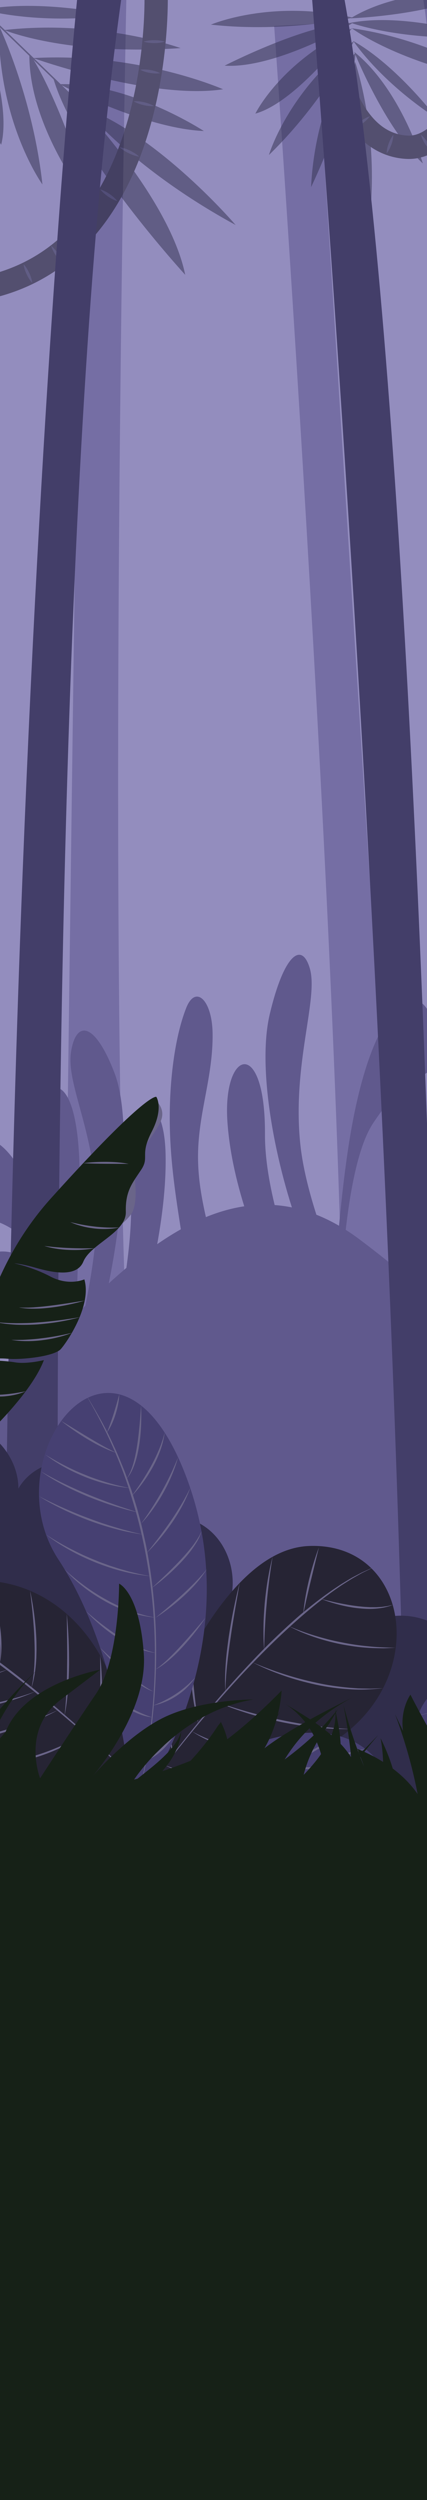 <svg width="430" height="2513" viewBox="0 0 430 2513" fill="none" xmlns="http://www.w3.org/2000/svg">
<g clip-path="url(#clip0_1114_10059)">
<rect width="430" height="2513" fill="#C62B29"/>
<path d="M-299 2799H630.998V-30H-299V2799Z" fill="#938DBE"/>
<path d="M127.676 -23C127.676 -23 102.677 1128.35 137.37 1507.73H63L83.178 -23H127.676Z" fill="#756EA4"/>
<path d="M276.096 26.095C276.096 26.095 358.204 1174.96 344.98 1555.57L414.758 1552.01L317.846 23.965L276.096 26.095Z" fill="#756EA4"/>
<path d="M420.819 -29.995H472.04C472.04 -29.995 538.781 1127.14 507.187 1506.41H428.687C428.687 1506.41 476.858 219.191 420.819 -29.995Z" fill="#756EA4"/>
<path d="M-298.94 979.804C-298.94 979.804 -208.901 1470.66 -99.58 1467.21C9.74 1463.77 166.03 1098.71 362.192 1245.9C512.639 1358.79 516.372 1420.14 631 1384.28V2799H-298.94V979.804Z" fill="#60598D"/>
<path d="M340.576 1394.54C340.576 1394.54 337.819 1186.41 375.608 1129.21C413.397 1072 430.021 1089.37 437.225 1067.36C444.427 1045.35 434.044 1001.57 413.913 1005.44C393.78 1009.32 365.995 1049.45 350.044 1158.28C334.093 1267.1 331.166 1411.3 331.166 1411.3L340.576 1394.54Z" fill="#60598D"/>
<path d="M369.523 1342.99C369.523 1342.99 310.685 1230.02 302.385 1149.84C294.086 1069.66 320.888 1003.96 312.031 973.542C303.91 945.657 285.859 959.444 271.661 1019.38C257.462 1079.32 280.976 1185.01 305.262 1245.26C329.549 1305.5 364.738 1351.51 364.738 1351.51L369.523 1342.99Z" fill="#60598D"/>
<path d="M344.747 1387.11C344.747 1387.11 266.401 1238.32 266.834 1140.02C267.268 1041.71 223.933 1054.87 229.028 1127.79C238.04 1256.74 338.088 1398.97 338.088 1398.97L344.747 1387.11Z" fill="#60598D"/>
<path d="M88.788 1488.22C88.788 1488.22 81.373 1375.05 34.884 1344.41C7.682 1326.48 -11.676 1333.41 -25.97 1340.34C-36.105 1345.25 -43.694 1350.16 -49.729 1346.21C-64.275 1336.69 -47.316 1292.58 -31.695 1274.29C-16.075 1256 50.679 1217.99 82.077 1398.03L98.68 1498.7L88.788 1488.22Z" fill="#60598D"/>
<path d="M82.866 1482.48C82.866 1482.48 66.272 1278.33 24.189 1244.06C-0.27 1224.13 -15.435 1224.68 -25.625 1225.23C-32.968 1225.62 -37.726 1226.02 -41.517 1218.76C-50.566 1201.42 -44.515 1152.91 -24.56 1145.28C-4.606 1137.65 26.16 1160.97 51.767 1257.87C77.373 1354.77 93.579 1493.47 93.579 1493.47L82.866 1482.48Z" fill="#60598D"/>
<path d="M57.721 1456.7C57.721 1456.7 70.723 1287.5 41.767 1192.75C12.81 1098.01 82.885 1026.31 80.159 1194.86C77.516 1358.11 68.434 1467.68 68.434 1467.68L57.721 1456.7Z" fill="#60598D"/>
<path d="M49.915 1448.7C49.915 1448.7 96.725 1305.41 97.377 1222.66C98.029 1139.91 65.854 1091.14 71.658 1056.51C76.98 1024.77 95.827 1027.96 115.201 1078.26C134.573 1128.56 121.475 1244.77 103.413 1317.17C85.353 1389.57 55.361 1454.29 55.361 1454.29L49.915 1448.7Z" fill="#60598D"/>
<path d="M78.117 1477.62C78.117 1477.62 140.598 1288.39 131.071 1192.95C121.543 1097.51 164.946 1085.76 166.74 1159.63C169.912 1290.26 85.698 1485.39 85.698 1485.39L78.117 1477.62Z" fill="#60598D"/>
<path d="M171.209 1139.24C169.597 1094.05 175.022 1044.83 187.501 1013.19C196.848 989.486 213.438 1005.02 214.085 1038.09L214.096 1038.73C214.413 1060.14 210.797 1080.57 207.139 1099.99C203.48 1119.4 199.628 1139.42 199.423 1160.83C199.133 1191.12 206.015 1217.79 211.915 1243.03C217.747 1267.98 225.248 1300.96 212.581 1321.07C195.632 1347.97 187.33 1269.19 183.305 1243.31C178.005 1209.21 172.52 1176.04 171.209 1139.24Z" fill="#60598D"/>
<path d="M480.713 1275.07C482.324 1229.88 476.901 1180.66 464.421 1149.02C455.073 1125.32 438.484 1140.85 437.837 1173.92L437.826 1174.56C437.51 1195.97 441.124 1216.41 444.783 1235.82C448.441 1255.23 452.294 1275.25 452.499 1296.66C452.789 1326.95 445.904 1353.62 440.006 1378.86C434.174 1403.81 426.673 1436.8 439.341 1456.9C456.289 1483.8 464.592 1405.02 468.616 1379.14C473.917 1345.05 479.402 1311.87 480.713 1275.07Z" fill="#60598D"/>
<g opacity="0.5">
<path d="M354.752 22.972C357.807 22.92 277.406 69.462 226.201 65.992C226.201 65.992 308.586 23.791 354.752 22.972Z" fill="#302D4B"/>
<path d="M357.379 53.627C360.374 50.113 350.408 109.246 313.305 188.063C313.305 188.063 315.108 103.213 357.379 53.627Z" fill="#302D4B"/>
<path d="M356.726 52.173C356.726 52.173 387.217 128.427 425.798 164.292C425.798 164.292 403.895 89.904 356.726 52.173Z" fill="#302D4B"/>
<path d="M352.993 18.427C352.993 18.427 435.068 15.574 481.882 -8.577C481.882 -8.577 404.474 -13.169 352.993 18.427Z" fill="#302D4B"/>
<path d="M357.655 62.044C357.655 62.044 346.865 170.347 371.028 228.636C371.028 228.636 384.793 150.336 357.655 62.044Z" fill="#302D4B"/>
<path d="M354.276 28.405C354.276 28.405 400.146 63.357 498.647 81.857C498.647 81.857 437.886 40.264 354.276 28.405Z" fill="#302D4B"/>
<path d="M356.596 41.107C356.596 41.107 326.225 102.048 270.806 155.815C270.806 155.815 289.044 93.234 356.596 41.107Z" fill="#302D4B"/>
<path d="M355.477 17.74C355.477 17.74 289.163 33.191 212.408 24.772C212.408 24.772 272.25 -1.074 355.477 17.74Z" fill="#302D4B"/>
<path d="M353.156 22.892C353.156 22.892 404.215 41.67 487.897 37.166C487.897 37.166 409.95 12.048 353.156 22.892Z" fill="#302D4B"/>
<path d="M355.922 41.293C355.922 41.293 381.68 80.888 439.737 118.95C439.737 118.95 400.099 66.337 355.922 41.293Z" fill="#302D4B"/>
<path d="M354.37 28.484C354.37 28.484 299.7 102.4 257.16 114.21C257.16 114.21 282.175 62.776 354.37 28.484Z" fill="#302D4B"/>
<path d="M101.993 124.188L-96.981 -68.336L-98 -67.282L100.974 125.241" fill="#302D4B"/>
<path d="M53.821 79.179C52.303 74.046 168.466 188.126 186.515 276.242C186.515 276.242 76.762 156.783 53.821 79.179Z" fill="#302D4B"/>
<path d="M29.555 55.303C29.559 49.949 65.197 109.637 91.669 207.094C91.669 207.094 29.501 130.838 29.555 55.303Z" fill="#302D4B"/>
<path d="M60.063 84.637C60.063 84.637 144.28 129.039 205.287 131.706C205.287 131.706 130.055 82.501 60.063 84.637Z" fill="#302D4B"/>
<path d="M33.448 58.376C33.448 58.376 152.316 100.685 224.64 89.733C224.64 89.733 140.363 52.432 33.448 58.376Z" fill="#302D4B"/>
<path d="M4.339 30.209C4.339 30.209 65.956 56.146 181.879 48.359C181.879 48.359 101.623 19.283 4.339 30.209Z" fill="#302D4B"/>
<path d="M-1.255 25.308C-1.255 25.308 32.933 96.453 42.739 185.428C42.739 185.428 -1.579 124.223 -1.255 25.308Z" fill="#302D4B"/>
<path d="M83.54 107.397C83.54 107.397 131.753 168.737 237.312 226.193C237.312 226.193 161.041 136.884 83.54 107.397Z" fill="#302D4B"/>
<path d="M-16.838 9.719C-16.838 9.719 35.652 25.318 115.502 15.292C115.502 15.292 40.978 -1.368 -16.838 9.719Z" fill="#302D4B"/>
<path d="M-28.926 -1.721C-28.926 -1.721 13.857 95.893 1.191 145.483C1.191 145.483 -36.095 90.657 -28.926 -1.721Z" fill="#302D4B"/>
<path d="M145.467 -6.57L145.469 -6.569C145.473 -6.434 145.539 -4.407 145.539 -0.797C145.54 9.531 144.994 32.825 140.957 61.779C137.932 83.492 132.943 108.387 124.823 133.351C118.737 152.075 110.892 170.833 100.859 188.344C93.334 201.48 84.583 213.914 74.428 225.157C59.185 242.024 40.835 256.218 18.437 266.294C-3.966 276.357 -30.493 282.346 -62.343 282.355V305.8C-34.849 305.803 -10.342 301.68 11.357 294.262C30.343 287.776 47.16 278.773 61.93 267.953C87.795 249.01 107.346 224.593 122.114 198.397C144.26 159.071 155.837 115.669 162.042 78.913C168.226 42.156 168.98 12.005 168.985 -0.797C168.985 -4.952 168.903 -7.278 168.898 -7.404L145.469 -6.57" fill="#131120"/>
<path d="M144.62 41.862C146.404 41.251 148.191 40.947 149.976 40.713C151.76 40.498 153.545 40.398 155.33 40.396C157.116 40.394 158.901 40.495 160.686 40.71C162.471 40.941 164.255 41.248 166.04 41.862C164.255 42.476 162.471 42.782 160.686 43.014C158.901 43.229 157.116 43.329 155.33 43.326C153.545 43.324 151.76 43.224 149.976 43.009C148.191 42.776 146.404 42.471 144.62 41.862Z" fill="#302D4B"/>
<path d="M141.138 70.095C142.92 69.783 144.648 69.773 146.365 69.833C148.08 69.911 149.772 70.101 151.45 70.39C153.128 70.677 154.788 71.065 156.428 71.566C158.065 72.085 159.69 72.676 161.263 73.57C159.482 73.886 157.752 73.898 156.035 73.838C154.322 73.759 152.628 73.568 150.952 73.276C149.274 72.985 147.615 72.597 145.974 72.095C144.337 71.575 142.711 70.986 141.138 70.095Z" fill="#302D4B"/>
<path d="M134.558 101.807C136.415 101.613 138.201 101.719 139.97 101.893C141.735 102.085 143.476 102.391 145.192 102.791C146.91 103.19 148.604 103.69 150.273 104.301C151.936 104.929 153.583 105.628 155.16 106.628C153.303 106.824 151.517 106.72 149.747 106.544C147.981 106.352 146.241 106.047 144.525 105.643C142.808 105.24 141.116 104.74 139.447 104.129C137.783 103.501 136.136 102.803 134.558 101.807Z" fill="#302D4B"/>
<path d="M120.539 148.022C122.432 148.255 124.192 148.765 125.921 149.338C127.643 149.927 129.315 150.622 130.944 151.404C132.574 152.185 134.158 153.059 135.693 154.036C137.22 155.028 138.716 156.087 140.079 157.425C138.184 157.195 136.422 156.687 134.694 156.112C132.972 155.522 131.3 154.83 129.674 154.043C128.046 153.258 126.46 152.384 124.926 151.407C123.399 150.412 121.901 149.356 120.539 148.022Z" fill="#302D4B"/>
<path d="M100.998 190.398C102.768 190.87 104.363 191.594 105.921 192.378C107.467 193.175 108.947 194.067 110.373 195.042C111.799 196.015 113.167 197.074 114.47 198.226C115.764 199.394 117.015 200.622 118.092 202.104C116.321 201.635 114.724 200.912 113.167 200.128C111.623 199.33 110.141 198.437 108.719 197.46C107.294 196.482 105.926 195.424 104.623 194.273C103.33 193.103 102.078 191.877 100.998 190.398Z" fill="#302D4B"/>
<path d="M23.75 265.601C25.029 266.903 26.03 268.333 26.969 269.792C27.889 271.261 28.705 272.777 29.432 274.335C30.16 275.893 30.795 277.494 31.326 279.144C31.841 280.8 32.29 282.488 32.459 284.305C31.176 283.007 30.173 281.577 29.237 280.116C28.316 278.649 27.5 277.131 26.776 275.572C26.052 274.013 25.417 272.411 24.886 270.762C24.372 269.104 23.922 267.418 23.75 265.601Z" fill="#302D4B"/>
<path d="M75.236 224.548C76.984 225.344 78.523 226.364 80.015 227.435C81.493 228.519 82.892 229.688 84.225 230.93C85.559 232.169 86.823 233.485 88.008 234.883C89.181 236.296 90.304 237.761 91.218 239.454C89.466 238.659 87.926 237.641 86.437 236.57C84.958 235.484 83.558 234.316 82.228 233.072C80.897 231.828 79.634 230.513 78.448 229.114C77.276 227.701 76.152 226.238 75.236 224.548Z" fill="#302D4B"/>
<path d="M51.428 246.955C52.965 248.173 54.259 249.551 55.47 250.986C56.679 252.422 57.805 253.912 58.833 255.469C59.871 257.017 60.804 258.635 61.657 260.307C62.509 261.981 63.274 263.71 63.797 265.602C62.258 264.384 60.961 263.006 59.752 261.572C58.544 260.134 57.416 258.645 56.392 257.088C55.359 255.535 54.424 253.918 53.571 252.246C52.72 250.573 51.954 248.844 51.428 246.955Z" fill="#302D4B"/>
<path d="M858.781 -23.407L865.764 -18.999L858.789 -23.419L858.781 -23.407L865.764 -18.999L858.789 -23.419L858.784 -23.413C858.484 -22.91 842.63 1.708 813.461 25.767C798.882 37.807 781.005 49.708 760.133 58.558C739.251 67.41 715.408 73.245 688.533 73.249C661.166 73.245 636.998 67.829 615.977 59.676C584.465 47.455 560.053 28.978 543.609 13.556C535.388 5.852 529.165 -1.075 525.044 -6.012C522.984 -8.481 521.45 -10.453 520.452 -11.775C519.954 -12.436 519.589 -12.934 519.36 -13.252C519.246 -13.411 519.165 -13.525 519.119 -13.589L519.075 -13.652L519.073 -13.655L515.046 -10.865L519.076 -13.651L519.073 -13.655L515.046 -10.865L519.076 -13.651L519.075 -13.652L509.859 -7.281L519.083 -13.642L519.075 -13.652L509.859 -7.281L519.083 -13.642L504.104 -35.366L498.025 -9.688L499.726 -9.285L498.025 -9.69V-9.688L499.726 -9.285L498.025 -9.69C497.995 -9.568 495.705 0.058 491.368 14.351C488.117 25.07 483.715 38.415 478.279 52.317C474.204 62.74 469.545 73.478 464.389 83.631C460.523 91.245 456.375 98.528 452.018 105.09C445.496 114.943 438.455 123.129 431.543 128.477C428.089 131.16 424.694 133.143 421.425 134.432C418.145 135.721 415.011 136.345 411.783 136.349C411.356 136.349 410.927 136.337 410.494 136.315C401.881 135.839 394.727 133.411 388.19 129.378C382.487 125.843 377.279 120.989 372.549 114.987C364.267 104.51 357.589 90.513 352.56 75.389C344.98 52.704 341.05 27.612 339.118 8.353C338.145 -1.28 337.66 -9.466 337.418 -15.206C337.297 -18.075 337.237 -20.334 337.207 -21.857C337.193 -22.619 337.185 -23.196 337.183 -23.576C337.181 -23.765 337.18 -23.904 337.18 -23.992L337.178 -24.084V-24.102L334.291 -24.097H337.178V-24.102L334.291 -24.097H337.178H313.732C313.734 -23.851 313.738 -13.072 315.092 3.142C316.111 15.305 317.884 30.524 321.017 46.694C323.369 58.824 326.483 71.489 330.665 83.837C333.803 93.096 337.542 102.178 342.059 110.724C348.838 123.526 357.372 135.203 368.493 144.111C374.047 148.554 380.254 152.275 387.085 154.967C393.912 157.661 401.354 159.313 409.253 159.728C410.099 159.773 410.943 159.795 411.783 159.795C416.837 159.798 421.767 158.983 426.433 157.515C435.202 154.753 442.986 149.794 449.964 143.644C456.076 138.248 461.616 131.899 466.742 124.943C475.701 112.769 483.411 98.704 490.085 84.391C500.081 62.927 507.708 40.891 512.894 24.129C518.074 7.373 520.793 -4.094 520.839 -4.286L509.431 -6.988L499.78 -0.334C500.264 0.343 516.777 24.245 548.509 48.332C564.379 60.367 584.078 72.442 607.494 81.533C630.902 90.621 658.048 96.7 688.533 96.695C719.193 96.701 746.548 89.909 770.117 79.789C805.494 64.595 832.415 42.049 850.608 23.329C868.797 4.591 878.287 -10.392 878.608 -10.893L858.781 -23.407Z" fill="#131120"/>
<path d="M327.949 70.216C329.482 69.118 331.104 68.311 332.745 67.573C334.394 66.852 336.073 66.241 337.782 65.724C339.49 65.208 341.228 64.789 343 64.48C344.776 64.186 346.574 63.965 348.46 64.037C346.927 65.14 345.306 65.948 343.665 66.685C342.017 67.406 340.337 68.017 338.627 68.53C336.917 69.043 335.179 69.462 333.408 69.772C331.632 70.063 329.835 70.287 327.949 70.216Z" fill="#302D4B"/>
<path d="M321.083 38.43C322.666 37.473 324.313 36.816 325.973 36.228C327.638 35.656 329.328 35.198 331.036 34.836C332.745 34.474 334.474 34.213 336.228 34.062C337.985 33.929 339.758 33.869 341.593 34.109C340.01 35.07 338.364 35.73 336.703 36.317C335.038 36.887 333.35 37.346 331.64 37.703C329.931 38.062 328.201 38.325 326.447 38.474C324.69 38.606 322.918 38.668 321.083 38.43Z" fill="#302D4B"/>
<path d="M316.807 9.332C318.426 8.472 320.09 7.913 321.764 7.425C323.441 6.955 325.136 6.599 326.845 6.34C328.553 6.08 330.277 5.92 332.018 5.877C333.761 5.849 335.517 5.894 337.318 6.243C335.7 7.107 334.037 7.667 332.362 8.155C330.684 8.626 328.99 8.982 327.282 9.237C325.571 9.492 323.847 9.651 322.106 9.695C320.362 9.722 318.608 9.679 316.807 9.332Z" fill="#302D4B"/>
<path d="M336.025 94.455C337.41 93.196 338.915 92.218 340.447 91.303C341.987 90.406 343.573 89.615 345.198 88.915C346.822 88.213 348.486 87.606 350.196 87.103C351.914 86.618 353.659 86.199 355.527 86.064C354.146 87.328 352.641 88.308 351.108 89.221C349.568 90.116 347.981 90.909 346.356 91.606C344.731 92.304 343.066 92.911 341.356 93.413C339.637 93.897 337.892 94.317 336.025 94.455Z" fill="#302D4B"/>
<path d="M355.528 129.175C356.589 127.654 357.828 126.379 359.111 125.163C360.402 123.96 361.763 122.852 363.18 121.824C364.597 120.793 366.075 119.847 367.619 118.994C369.173 118.154 370.772 117.375 372.551 116.844C371.493 118.368 370.253 119.645 368.971 120.859C367.679 122.061 366.319 123.17 364.899 124.196C363.479 125.222 362.002 126.168 360.457 127.023C358.903 127.861 357.305 128.642 355.528 129.175Z" fill="#302D4B"/>
<path d="M389.344 154.251C389.334 152.484 389.611 150.818 389.955 149.178C390.317 147.543 390.786 145.949 391.347 144.387C391.908 142.825 392.568 141.298 393.333 139.809C394.115 138.326 394.967 136.869 396.108 135.517C396.121 137.286 395.846 138.952 395.5 140.591C395.138 142.225 394.669 143.821 394.104 145.382C393.538 146.942 392.881 148.469 392.115 149.958C391.331 151.439 390.481 152.897 389.344 154.251Z" fill="#302D4B"/>
<path d="M434.436 151.973C433.05 150.928 431.922 149.72 430.852 148.475C429.798 147.218 428.842 145.9 427.968 144.53C427.095 143.16 426.308 141.736 425.616 140.248C424.941 138.752 424.328 137.218 423.974 135.517C425.364 136.559 426.494 137.766 427.562 139.012C428.614 140.269 429.571 141.586 430.44 142.958C431.312 144.331 432.099 145.755 432.789 147.243C433.465 148.739 434.08 150.273 434.436 151.973Z" fill="#302D4B"/>
</g>
<path d="M79.246 2798.88C79.246 2798.88 9.84 797.995 122 0H77.603C77.603 0 -39.314 1152.48 21.565 2799L79.246 2798.88Z" fill="#433E69"/>
<path d="M462 2775C462 2775 453.838 523.221 341.312 -30H312C312 -30 477.34 2001.24 381.15 2775H462Z" fill="#433E69"/>
<mask id="mask0_1114_10059" style="mask-type:alpha" maskUnits="userSpaceOnUse" x="-332" y="1089" width="1497" height="719">
<rect x="-332" y="1089" width="1496.26" height="718.206" fill="#D9D9D9"/>
</mask>
<g mask="url(#mask0_1114_10059)">
<path d="M809.845 1674.58C785.373 1645.08 735.172 1642.25 707.537 1668.81C710.159 1634.97 683.317 1601.45 649.721 1596.63C616.123 1591.8 580.931 1616.4 573.921 1649.61C570.431 1622.04 543.216 1599.68 515.498 1601.6C487.781 1603.52 463.91 1629.42 464.253 1657.2C446.181 1625.71 400.441 1614.2 369.616 1633.38C357.283 1641.06 348.22 1653.2 343.218 1666.74C340.377 1674.42 338.869 1682.48 338.671 1690.6C332.014 1688.02 324.957 1686.59 317.721 1686.7C291.791 1687.1 266.981 1710.2 268.789 1736.07C263.357 1718.11 235.838 1715.77 222.463 1728.94C209.086 1742.1 207.565 1763.29 210.944 1781.75C193.279 1769.9 167.147 1775.75 153.805 1792.31C140.463 1808.87 139.415 1833.35 148.444 1852.6C154.433 1865.38 164.363 1875.96 175.954 1883.86C181.006 1887.3 186.352 1890.19 191.906 1892.59L413.773 1907.63L712.005 1892.45C742.037 1889.14 773.152 1880.64 797.806 1863.15C814.347 1851.42 829.714 1835.14 831.833 1814.97C833.954 1794.8 816.547 1772.4 796.623 1776.2C827.831 1753.94 834.318 1704.08 809.845 1674.58Z" fill="#302D4B"/>
<path d="M308.874 1684.52C302.48 1646.73 260.457 1619.12 223.232 1628.26C242.46 1600.29 236.026 1557.84 209.373 1536.82C182.717 1515.81 139.936 1519.46 117.227 1544.69C128.02 1519.08 115.675 1486.09 90.727 1473.87C65.779 1461.64 32.143 1472.09 18.517 1496.3C18.661 1459.99 -15.151 1427.1 -51.442 1428.26C-65.962 1428.72 -79.887 1434.68 -91.001 1443.9C-97.311 1449.12 -102.654 1455.34 -106.891 1462.26C-111.362 1456.7 -116.753 1451.93 -123.071 1448.4C-145.711 1435.75 -178.754 1443.3 -190.155 1466.6C-185.854 1448.33 -208.496 1432.52 -226.668 1437.2C-244.839 1441.89 -256.775 1459.47 -263.102 1477.13C-272.454 1458.03 -297.995 1449.99 -317.841 1457.64C-337.686 1465.28 -350.859 1485.94 -352.696 1507.13C-353.915 1521.18 -350.624 1535.32 -344.554 1547.96C-341.908 1553.48 -338.727 1558.65 -335.122 1563.51V1824.1L115.022 1824.03C142.669 1836.22 173.855 1844.46 203.954 1841.68C224.148 1839.82 245.604 1833.43 257.546 1817.03C269.489 1800.64 265.65 1772.54 246.508 1765.84C284.667 1762.22 315.268 1722.32 308.874 1684.52Z" fill="#302D4B"/>
<path d="M126.951 1821.68C126.951 1821.68 199.793 1558 311.345 1553.97C422.896 1549.93 437.105 1716.4 303.919 1766.61C170.732 1816.82 126.951 1821.68 126.951 1821.68Z" fill="#262434"/>
<path d="M134.117 1817.4C150.502 1793.97 167.755 1771.15 185.535 1748.75C203.354 1726.38 221.844 1704.54 241.138 1683.41C250.816 1672.87 260.653 1662.48 270.804 1652.39C281.024 1642.37 291.484 1632.59 302.311 1623.21C313.274 1614 324.583 1605.18 336.422 1597.11C339.422 1595.16 342.341 1593.08 345.407 1591.23C348.484 1589.39 351.522 1587.5 354.626 1585.71L364.139 1580.73L373.928 1576.32L374.006 1576.5L364.39 1581.22L355.079 1586.5C352.027 1588.34 349.024 1590.27 345.996 1592.15C342.976 1594.05 340.101 1596.17 337.148 1598.16C325.493 1606.39 314.377 1615.36 303.612 1624.72C282.058 1643.43 261.804 1663.62 242.313 1684.49C222.899 1705.45 204.276 1727.15 186.313 1749.37C168.338 1771.59 150.877 1794.24 134.281 1817.51L134.117 1817.4Z" fill="#6A6589"/>
<path d="M321.122 1555.51L313.012 1588.85C311.637 1594.4 310.402 1599.97 309.088 1605.53C308.443 1608.31 307.811 1611.1 307.236 1613.9C306.55 1616.68 306.059 1619.5 305.383 1622.29C305.826 1616.57 306.604 1610.88 307.581 1605.23C308.549 1599.57 309.738 1593.96 311.073 1588.39C312.443 1582.82 313.894 1577.27 315.581 1571.79C317.253 1566.31 319.023 1560.86 321.122 1555.51Z" fill="#6A6589"/>
<path d="M274.547 1564.82C273.254 1572.58 272.125 1580.36 271.139 1588.15C270.165 1595.94 269.206 1603.73 268.593 1611.56C267.805 1619.37 267.281 1627.2 266.868 1635.04C266.379 1642.88 266.233 1650.74 265.95 1658.61C265.697 1654.68 265.465 1650.74 265.363 1646.81C265.302 1642.87 265.256 1638.93 265.336 1634.99C265.429 1627.1 265.974 1619.23 266.61 1611.38C267.39 1603.53 268.324 1595.7 269.627 1587.93C270.285 1584.04 271.005 1580.17 271.779 1576.31C272.643 1572.46 273.467 1568.61 274.547 1564.82Z" fill="#6A6589"/>
<path d="M241.383 1591.13L236.659 1618.29C235.149 1627.35 233.581 1636.4 232.34 1645.49C230.943 1654.56 229.742 1663.66 228.799 1672.78C228.516 1675.06 228.316 1677.34 228.126 1679.63C227.937 1681.91 227.692 1684.2 227.598 1686.49C227.464 1688.77 227.263 1691.06 227.183 1693.36L226.999 1700.25C226.277 1691.07 226.642 1681.83 227.271 1672.65C227.901 1663.45 229.122 1654.32 230.369 1645.2C231.779 1636.1 233.321 1627.03 235.157 1618.02C237 1609 238.981 1600.02 241.383 1591.13Z" fill="#6A6589"/>
<path d="M291.031 1634.54C299.46 1638.29 308.146 1641.37 316.941 1644.06C325.741 1646.7 334.626 1649.1 343.666 1650.76C352.663 1652.59 361.761 1653.98 370.916 1654.8C380.063 1655.82 389.266 1656.03 398.497 1656.26C396.197 1656.39 393.89 1656.51 391.582 1656.61C389.274 1656.7 386.964 1656.86 384.653 1656.8C380.033 1656.73 375.405 1656.71 370.79 1656.34C361.545 1655.82 352.374 1654.4 343.275 1652.71C334.199 1650.87 325.232 1648.49 316.47 1645.51C312.091 1644.02 307.769 1642.36 303.496 1640.6C299.271 1638.72 295.043 1636.83 291.031 1634.54Z" fill="#6A6589"/>
<path d="M323.543 1607.22C326.504 1607.99 329.452 1608.77 332.431 1609.42C335.391 1610.14 338.362 1610.81 341.348 1611.39C347.314 1612.56 353.287 1613.69 359.314 1614.38C360.814 1614.61 362.324 1614.73 363.832 1614.88C365.339 1615.02 366.847 1615.2 368.357 1615.25L372.892 1615.5C374.404 1615.48 375.916 1615.49 377.43 1615.52C378.949 1615.59 380.449 1615.41 381.963 1615.34L384.231 1615.2C384.987 1615.15 385.728 1614.99 386.478 1614.9C387.97 1614.66 389.51 1614.6 390.979 1614.22C392.449 1613.85 393.933 1613.51 395.435 1613.18C389.78 1615.58 383.619 1616.61 377.488 1617.05C371.332 1617.53 365.169 1617.02 359.068 1616.36C352.967 1615.61 346.937 1614.42 341.005 1612.88C335.076 1611.33 329.203 1609.56 323.543 1607.22Z" fill="#6A6589"/>
<path d="M254.084 1670.78C259.269 1673.05 264.496 1675.2 269.809 1677.13C272.442 1678.15 275.119 1679.06 277.769 1680.03L285.805 1682.71C296.56 1686.14 307.457 1689.12 318.499 1691.39C329.498 1693.91 340.696 1695.41 351.918 1696.46L360.355 1697.09C363.172 1697.21 365.994 1697.2 368.815 1697.27L373.053 1697.38L377.284 1697.23L385.767 1696.93C374.529 1698.21 363.14 1698.81 351.806 1697.99C340.478 1697.26 329.188 1695.73 318.086 1693.34C307.002 1690.89 296.025 1687.92 285.318 1684.16C274.627 1680.38 264.103 1676.07 254.084 1670.78Z" fill="#6A6589"/>
<path d="M218.035 1710.49C228.862 1714.49 239.861 1717.94 250.951 1721.03L259.286 1723.29L267.649 1725.43C273.257 1726.73 278.855 1728.06 284.507 1729.14C290.121 1730.41 295.803 1731.34 301.461 1732.39C307.149 1733.25 312.828 1734.19 318.542 1734.88C321.399 1735.23 324.248 1735.66 327.111 1735.96L335.711 1736.77C341.439 1737.44 347.205 1737.56 352.958 1738.07C341.425 1738.1 329.852 1737.71 318.365 1736.4C306.857 1735.27 295.44 1733.36 284.106 1731.09C272.792 1728.71 261.56 1725.92 250.522 1722.5C245 1720.79 239.524 1718.95 234.081 1717.01C228.681 1714.96 223.278 1712.91 218.035 1710.49Z" fill="#6A6589"/>
<path d="M193.141 1740.13C196.875 1742.28 200.74 1744.17 204.686 1745.87C206.635 1746.77 208.628 1747.58 210.597 1748.43L216.592 1750.78C224.614 1753.84 232.76 1756.58 241.007 1758.97C249.197 1761.56 257.546 1763.62 265.873 1765.76L278.426 1768.75C282.621 1769.7 286.835 1770.59 291.028 1771.6C286.757 1771.03 282.501 1770.34 278.234 1769.71L265.53 1767.25C257.099 1765.41 248.716 1763.33 240.435 1760.88C232.191 1758.31 223.98 1755.58 216.024 1752.2C208.091 1748.8 200.217 1745.09 193.141 1740.13Z" fill="#6A6589"/>
<path d="M166.033 1774.36C168.964 1775.42 171.903 1776.42 174.881 1777.31C177.84 1778.24 180.814 1779.12 183.815 1779.9C189.808 1781.49 195.825 1782.97 201.892 1784.23C207.962 1785.47 214.051 1786.62 220.184 1787.57C226.309 1788.58 232.473 1789.3 238.652 1790.16C235.538 1790.13 232.419 1790.04 229.303 1789.89C226.199 1789.64 223.079 1789.47 219.98 1789.09C213.762 1788.5 207.609 1787.38 201.483 1786.18C195.378 1784.86 189.315 1783.32 183.378 1781.37C177.449 1779.42 171.571 1777.25 166.033 1774.36Z" fill="#6A6589"/>
<path d="M193.144 1658.86C193.132 1661.95 193.15 1665.02 193.283 1668.09C193.349 1671.16 193.489 1674.23 193.676 1677.29C194.055 1683.42 194.506 1689.53 195.099 1695.64C195.697 1701.74 196.395 1707.84 197.164 1713.94C197.914 1720.03 198.851 1726.11 199.643 1732.22C198.845 1729.25 198.137 1726.25 197.427 1723.24C196.834 1720.22 196.162 1717.21 195.647 1714.17C194.516 1708.1 193.76 1701.97 193.114 1695.83C192.567 1689.68 192.166 1683.52 192.15 1677.34C192.13 1671.17 192.288 1664.98 193.144 1658.86Z" fill="#6A6589"/>
<path d="M170.163 1704.6C170.183 1707.1 170.149 1709.59 170.225 1712.08C170.231 1714.56 170.278 1717.05 170.356 1719.53C170.53 1724.5 170.717 1729.46 171.064 1734.4C171.342 1739.36 171.866 1744.29 172.395 1749.22C172.67 1751.69 172.988 1754.15 173.397 1756.6C173.662 1759.08 174.233 1761.5 174.562 1763.99C171.352 1754.51 169.752 1744.51 169.075 1734.53C168.776 1729.54 168.636 1724.53 168.828 1719.53C169.008 1714.53 169.357 1709.53 170.163 1704.6Z" fill="#6A6589"/>
<path d="M148.095 1758.14C148.053 1761.51 147.993 1764.86 147.864 1768.2C147.764 1771.55 147.62 1774.88 147.566 1778.21C147.473 1781.54 147.429 1784.87 147.485 1788.19C147.572 1791.51 147.644 1794.84 148.095 1798.18C146.888 1795.02 146.28 1791.64 145.93 1788.28C145.553 1784.92 145.514 1781.53 145.573 1778.16C145.769 1771.42 146.499 1764.7 148.095 1758.14Z" fill="#6A6589"/>
<path d="M181.6 1835.28C181.6 1835.28 -89.564 1799.21 -108.832 1689.26C-128.102 1579.32 34.861 1542.46 102.827 1667.52C170.793 1792.58 181.6 1835.28 181.6 1835.28Z" fill="#262434"/>
<path d="M174.492 1826.28C154.53 1806.39 134.033 1787.05 113.223 1768.07C92.425 1749.07 71.224 1730.51 49.553 1712.53C27.811 1694.63 5.64 1677.26 -17.295 1660.95C-40.183 1644.62 -63.872 1629.2 -89.488 1617.43L-89.41 1617.25L-79.711 1621.47L-70.195 1626.1C-67.068 1627.73 -63.988 1629.44 -60.88 1631.12C-57.778 1632.8 -54.771 1634.64 -51.709 1636.39C-39.573 1643.59 -27.753 1651.3 -16.143 1659.32C-4.644 1667.49 6.648 1675.95 17.788 1684.59C28.864 1693.32 39.775 1702.25 50.574 1711.3C72.14 1729.46 93.225 1748.18 113.898 1767.34C134.538 1786.52 154.857 1806.06 174.634 1826.14L174.492 1826.28Z" fill="#6A6589"/>
<path d="M-10.018 1589.22C-10.021 1590.09 -9.759 1590.93 -9.55 1591.78L-8.881 1594.31L-7.465 1599.36L-4.827 1609.53C-3.126 1616.32 -1.731 1623.2 -0.604 1630.13C0.463 1637.06 1.285 1644.05 1.445 1651.09C1.636 1658.11 1.279 1665.2 -0.317 1672.04C0.068 1668.55 0.284 1665.07 0.264 1661.59C0.312 1658.11 0.184 1654.63 -0.089 1651.17C-0.606 1644.23 -1.468 1637.32 -2.573 1630.44C-3.642 1623.56 -4.977 1616.71 -6.32 1609.86L-8.411 1599.59L-9.394 1594.43C-9.671 1592.71 -10.12 1590.98 -10.018 1589.22Z" fill="#6A6589"/>
<path d="M30.256 1598.94C32.129 1606.95 33.43 1615.08 34.505 1623.24C35.551 1631.4 36.255 1639.61 36.626 1647.85C36.74 1649.9 36.71 1651.97 36.75 1654.03C36.778 1656.09 36.813 1658.15 36.742 1660.21L36.596 1666.39C36.482 1668.45 36.335 1670.51 36.175 1672.56C35.417 1680.77 34.166 1688.98 31.646 1696.82C32.01 1694.79 32.386 1692.78 32.785 1690.77C33.205 1688.76 33.328 1686.7 33.611 1684.68C33.735 1683.67 33.903 1682.66 34.005 1681.64L34.242 1678.58C34.37 1676.54 34.629 1674.51 34.643 1672.46C35.068 1664.29 34.98 1656.1 34.635 1647.93C34.431 1639.74 33.701 1631.57 32.989 1623.41C32.644 1619.32 32.205 1615.25 31.724 1611.17C31.313 1607.09 30.779 1603.02 30.256 1598.94Z" fill="#6A6589"/>
<path d="M67.222 1622.29C68.17 1630.79 68.7 1639.32 69.093 1647.86C69.475 1656.4 69.572 1664.95 69.564 1673.5C69.377 1682.05 69.167 1690.61 68.467 1699.14C67.743 1707.66 66.761 1716.18 65.016 1724.55C65.403 1720.29 65.933 1716.07 66.161 1711.8C66.552 1707.56 66.719 1703.3 66.935 1699.04C67.318 1690.53 67.539 1682.01 67.571 1673.48C67.747 1664.96 67.619 1656.43 67.567 1647.9L67.222 1622.29Z" fill="#6A6589"/>
<path d="M100.848 1663.97C101.734 1671.27 102.197 1678.62 102.508 1685.97C102.849 1693.32 102.845 1700.68 102.654 1708.05C102.434 1715.41 101.964 1722.78 100.946 1730.09C99.913 1737.37 98.636 1744.72 95.793 1751.55C96.224 1749.75 96.669 1747.97 97.136 1746.21L98.093 1740.8C98.63 1737.18 99.147 1733.56 99.42 1729.91C100.072 1722.62 100.485 1715.31 100.663 1707.99C100.902 1700.67 100.956 1693.33 100.982 1686C101 1682.33 100.976 1678.66 100.93 1674.99L100.848 1663.97Z" fill="#6A6589"/>
<path d="M7.741 1678.1C3.25 1680.17 -1.428 1681.81 -6.111 1683.41C-10.833 1684.9 -15.599 1686.25 -20.411 1687.43C-30.035 1689.79 -39.844 1691.39 -49.71 1692.38C-59.583 1693.26 -69.52 1693.66 -79.418 1693.08C-81.891 1692.91 -84.369 1692.87 -86.831 1692.59L-94.215 1691.78C-96.678 1691.54 -99.11 1691.06 -101.544 1690.62L-108.832 1689.26C-99.013 1690.39 -89.217 1691.5 -79.364 1691.55C-74.446 1691.72 -69.528 1691.56 -64.612 1691.47C-62.155 1691.4 -59.703 1691.17 -57.249 1691.03L-53.57 1690.79L-49.903 1690.4C-47.459 1690.14 -45.003 1689.99 -42.569 1689.63L-35.26 1688.63L-27.99 1687.37C-25.57 1686.94 -23.168 1686.4 -20.75 1685.94C-11.118 1683.91 -1.576 1681.38 7.741 1678.1Z" fill="#6A6589"/>
<path d="M35.603 1700.25C30.521 1702.63 25.25 1704.57 19.976 1706.48C14.659 1708.28 9.296 1709.95 3.886 1711.45C-6.939 1714.45 -17.966 1716.72 -29.076 1718.4C-40.198 1719.97 -51.404 1721.1 -62.64 1721.26C-65.449 1721.27 -68.254 1721.42 -71.061 1721.33L-79.478 1721.08C-82.283 1721.03 -85.08 1720.75 -87.873 1720.5L-96.244 1719.71C-85.038 1720.07 -73.856 1720.42 -62.694 1719.72C-57.11 1719.52 -51.548 1719 -45.982 1718.56C-43.201 1718.3 -40.435 1717.91 -37.663 1717.59L-33.507 1717.08L-29.369 1716.43C-18.301 1714.92 -7.352 1712.64 3.499 1709.97C14.348 1707.29 25.095 1704.15 35.603 1700.25Z" fill="#6A6589"/>
<path d="M58.394 1718.92C48.782 1724.23 38.725 1728.72 28.516 1732.79C18.294 1736.85 7.816 1740.25 -2.782 1743.23C-13.453 1745.93 -24.27 1748.11 -35.217 1749.37C-46.185 1750.41 -57.254 1750.53 -68.154 1749.12C-62.656 1749.2 -57.2 1749.66 -51.729 1749.2C-46.257 1749.16 -40.831 1748.37 -35.398 1747.85C-24.581 1746.28 -13.856 1744.14 -3.294 1741.3C7.277 1738.5 17.681 1735.09 27.972 1731.37C33.125 1729.51 38.232 1727.53 43.291 1725.43C48.389 1723.42 53.402 1721.2 58.394 1718.92Z" fill="#6A6589"/>
<path d="M86.655 1741.68C82.645 1744.78 78.314 1747.43 73.969 1750.05C69.55 1752.54 65.051 1754.9 60.453 1757.05C51.256 1761.36 41.688 1764.89 31.912 1767.67C22.11 1770.34 12.141 1772.51 2.027 1773.51C-0.503 1773.74 -3.013 1774.15 -5.554 1774.22L-13.158 1774.57C-15.689 1774.72 -18.229 1774.59 -20.761 1774.52L-28.352 1774.26C-18.231 1773.94 -8.134 1773.56 1.835 1771.99L5.576 1771.45C6.827 1771.31 8.067 1771.1 9.302 1770.84L16.726 1769.44C19.202 1768.98 21.626 1768.28 24.078 1767.71L27.744 1766.82C28.961 1766.5 30.158 1766.1 31.369 1765.76C41.103 1763.16 50.567 1759.64 59.826 1755.66C69.075 1751.66 78.109 1747.1 86.655 1741.68Z" fill="#6A6589"/>
<path d="M117.801 1771.6C115.684 1774.4 113.156 1776.85 110.601 1779.26C107.953 1781.56 105.214 1783.78 102.319 1785.78C96.548 1789.81 90.321 1793.21 83.782 1795.84C77.21 1798.36 70.471 1800.57 63.502 1801.61C60.061 1802.35 56.536 1802.53 53.058 1802.95C51.317 1803.16 49.549 1803.05 47.801 1803.12C46.05 1803.16 44.302 1803.17 42.557 1803.16C46.032 1802.69 49.515 1802.53 52.953 1801.97C56.382 1801.37 59.846 1801.02 63.203 1800.11L68.268 1798.93L73.25 1797.46C74.926 1797.01 76.554 1796.43 78.176 1795.83C79.79 1795.21 81.456 1794.72 83.032 1794C89.472 1791.45 95.59 1788.17 101.469 1784.51C107.313 1780.79 112.877 1776.57 117.801 1771.6Z" fill="#6A6589"/>
<path d="M151.179 1803.16C151.097 1805.2 150.08 1807.09 148.972 1808.8C147.744 1810.45 146.299 1811.96 144.637 1813.17C141.359 1815.67 137.571 1817.34 133.733 1818.67C131.775 1819.2 129.83 1819.81 127.847 1820.2C125.85 1820.52 123.885 1821.03 121.868 1821.17C119.861 1821.36 117.862 1821.62 115.851 1821.67C113.834 1821.67 111.831 1821.74 109.824 1821.68C113.788 1820.98 117.726 1820.4 121.625 1819.63C125.521 1818.88 129.359 1817.94 133.114 1816.77C136.835 1815.53 140.468 1814.01 143.736 1811.9C146.91 1809.77 150.034 1807.05 151.179 1803.16Z" fill="#6A6589"/>
<path d="M128.785 1822.9C128.785 1822.9 307.064 1684.41 379.671 1769.1C452.279 1853.8 128.785 1822.9 128.785 1822.9Z" fill="#464072"/>
<path d="M121.848 1823.97C132.256 1818.92 142.919 1814.42 153.672 1810.17C164.431 1805.92 175.32 1802 186.325 1798.42C208.352 1791.35 230.796 1785.45 253.635 1781.54C265.05 1779.6 276.537 1777.97 288.106 1777.15C299.67 1776.39 311.287 1775.98 322.88 1776.63C334.455 1777.39 346.024 1778.67 357.351 1781.23C368.665 1783.8 379.732 1787.41 390.293 1792.15L390.213 1792.34C379.46 1788.08 368.35 1784.89 357.066 1782.59C345.764 1780.34 334.279 1779.17 322.782 1778.63C311.283 1777.97 299.741 1778.37 288.25 1779.12C276.743 1779.81 265.291 1781.31 253.9 1783.12C231.117 1786.81 208.677 1792.51 186.628 1799.37C175.601 1802.82 164.685 1806.61 153.888 1810.72C143.099 1814.86 132.389 1819.23 121.935 1824.15L121.848 1823.97Z" fill="#6A6589"/>
<path d="M368.164 1758.14C366.109 1758.77 364.05 1759.34 362.019 1760.01C359.974 1760.62 357.937 1761.25 355.918 1761.93C351.882 1763.3 347.85 1764.64 343.892 1766.18C339.93 1767.7 336.034 1769.37 332.195 1771.18C330.314 1772.14 328.379 1773.04 326.581 1774.17C324.672 1775.13 322.965 1776.39 321.119 1777.51C324.181 1774.49 327.757 1772.01 331.477 1769.82C335.218 1767.65 339.172 1765.9 343.178 1764.32C347.214 1762.8 351.318 1761.49 355.495 1760.47C359.669 1759.44 363.882 1758.57 368.164 1758.14Z" fill="#6A6589"/>
<path d="M343.449 1745.57C339.07 1748.09 334.563 1750.32 330.16 1752.72C325.755 1755.12 321.35 1757.51 317.051 1760.07C312.737 1762.6 308.476 1765.23 304.36 1768.06C303.301 1768.73 302.314 1769.49 301.296 1770.22C300.281 1770.95 299.269 1771.69 298.31 1772.49C297.332 1773.27 296.295 1773.98 295.361 1774.82C294.425 1775.65 293.472 1776.47 292.5 1777.28C295.676 1773.35 299.481 1769.95 303.453 1766.82C307.417 1763.65 311.706 1760.95 316.043 1758.35C320.41 1755.81 324.881 1753.44 329.478 1751.36C331.774 1750.31 334.082 1749.3 336.404 1748.32L343.449 1745.57Z" fill="#6A6589"/>
<path d="M305.381 1741.68C303.054 1742.7 301.039 1744.27 298.993 1745.76C296.954 1747.26 294.939 1748.8 292.974 1750.4C289.043 1753.6 285.123 1756.8 281.345 1760.17C277.532 1763.5 273.819 1766.95 270.155 1770.45C268.351 1772.22 266.514 1773.97 264.794 1775.84C262.965 1777.61 261.321 1779.53 259.537 1781.37C262.36 1777.11 265.622 1773.16 269.055 1769.37C272.493 1765.59 276.213 1762.07 280.03 1758.67C283.876 1755.31 287.868 1752.11 292.056 1749.18C296.267 1746.34 300.465 1743.22 305.381 1741.68Z" fill="#6A6589"/>
<path d="M265.949 1749.61C263.888 1750.8 262.134 1752.41 260.37 1754C258.587 1755.56 256.841 1757.17 255.116 1758.79L244.791 1768.6L224.219 1788.34C227.054 1784.49 230.192 1780.89 233.404 1777.37C236.6 1773.83 239.979 1770.46 243.417 1767.15C246.884 1763.88 250.403 1760.66 254.108 1757.64C257.847 1754.72 261.498 1751.47 265.949 1749.61Z" fill="#6A6589"/>
<path d="M219.227 1767.83C215.054 1772.87 210.659 1777.64 206.3 1782.44L193.141 1796.81C196.325 1791.07 200.452 1785.93 204.827 1781.09C209.264 1776.3 213.967 1771.74 219.227 1767.83Z" fill="#6A6589"/>
<path d="M203.176 1793.85C204.854 1795.44 206.48 1797.07 208.177 1798.63C209.827 1800.23 211.487 1801.81 213.187 1803.36C216.578 1806.44 219.926 1809.57 223.431 1812.51C226.913 1815.48 230.456 1818.37 234.14 1821.07C235.034 1821.79 236.006 1822.38 236.937 1823.05C237.871 1823.71 238.823 1824.34 239.81 1824.92C240.784 1825.51 241.72 1826.2 242.735 1826.73C243.746 1827.26 244.752 1827.82 245.757 1828.4C241.34 1827 237.213 1824.79 233.277 1822.34C229.323 1819.89 225.688 1817 222.136 1814.03C218.619 1811.01 215.272 1807.81 212.111 1804.44C208.949 1801.07 205.893 1797.6 203.176 1793.85Z" fill="#6A6589"/>
<path d="M241.381 1784.57C243.284 1786.64 245.149 1788.72 247.119 1790.71C249.03 1792.75 250.979 1794.75 252.972 1796.7C256.954 1800.61 260.992 1804.44 265.191 1808.1C269.377 1811.77 273.766 1815.18 278.247 1818.48C280.543 1820.04 282.805 1821.67 285.225 1823.06C287.538 1824.64 290.065 1825.81 292.499 1827.23C287.21 1825.34 282.171 1822.74 277.391 1819.75C272.643 1816.71 268.148 1813.28 263.881 1809.6C259.665 1805.87 255.615 1801.95 251.865 1797.75C248.11 1793.57 244.519 1789.24 241.381 1784.57Z" fill="#6A6589"/>
<path d="M277.871 1779C280.514 1781.11 283.16 1783.21 285.881 1785.2C288.566 1787.24 291.292 1789.22 294.049 1791.15C299.567 1795.01 305.177 1798.73 310.919 1802.22C316.624 1805.78 322.508 1809.04 328.473 1812.15L332.963 1814.45L337.546 1816.58C340.549 1818.13 343.725 1819.26 346.789 1820.71C340.323 1818.75 333.925 1816.44 327.8 1813.53C326.24 1812.86 324.71 1812.13 323.21 1811.34L318.685 1809.01C315.727 1807.36 312.756 1805.72 309.875 1803.92C304.112 1800.35 298.48 1796.56 293.143 1792.38C287.792 1788.23 282.605 1783.85 277.871 1779Z" fill="#6A6589"/>
<path d="M309.721 1777.28L317.683 1781.7L325.601 1786.16C330.898 1789.1 336.157 1792.1 341.479 1794.97C346.776 1797.9 352.113 1800.74 357.497 1803.49C360.173 1804.9 362.908 1806.19 365.649 1807.47L369.771 1809.36C371.173 1809.93 372.57 1810.52 373.966 1811.13C368.063 1809.63 362.401 1807.32 356.837 1804.87C351.259 1802.43 345.862 1799.62 340.522 1796.72C335.199 1793.79 329.946 1790.74 324.821 1787.47C319.688 1784.23 314.607 1780.9 309.721 1777.28Z" fill="#6A6589"/>
<path d="M359.293 1782.32C364.161 1785.24 368.809 1788.34 373.513 1791.38C378.184 1794.48 382.904 1797.43 387.574 1800.67C382.19 1798.84 377.166 1796.13 372.422 1793.05C367.706 1789.93 363.187 1786.47 359.293 1782.32Z" fill="#6A6589"/>
<path d="M175.453 1802.54C178.523 1804.84 181.662 1806.99 184.774 1809.18C187.908 1811.33 191.048 1813.46 194.226 1815.54C197.406 1817.62 200.596 1819.69 203.816 1821.71C207.034 1823.75 210.264 1825.77 213.472 1827.88C209.911 1826.46 206.408 1824.88 203.034 1823.06C199.631 1821.29 196.361 1819.28 193.131 1817.21C186.771 1812.94 180.6 1808.26 175.453 1802.54Z" fill="#6A6589"/>
<path d="M132.441 1724.55C133.287 1729.55 133.822 1734.59 134.269 1739.63C134.738 1744.68 134.963 1749.74 135.109 1754.8C135.214 1759.87 135.171 1764.95 134.815 1770.01C134.648 1772.54 134.373 1775.07 134.071 1777.59L133.389 1781.35C133.126 1782.59 132.775 1783.82 132.441 1785.04L132.866 1781.27L133.098 1777.5C133.199 1774.98 133.301 1772.47 133.281 1769.95C133.273 1764.92 133.265 1759.89 133.114 1754.85L132.743 1739.72L132.545 1732.15L132.441 1724.55Z" fill="#6A6589"/>
<path d="M133.743 1826.21C140.852 1809.56 256.126 1655.59 185.301 1478.66C114.474 1301.72 -8.818 1464.89 58.938 1567.75C126.697 1670.61 133.743 1826.21 133.743 1826.21Z" fill="#464072"/>
<path d="M133.651 1826.17C138.938 1808.82 142.866 1791.06 146.11 1773.22C149.336 1755.36 151.78 1737.37 153.418 1719.31C156.684 1683.18 156.889 1646.77 153.54 1610.67C150.08 1574.59 143.203 1538.82 132.275 1504.27C121.841 1469.55 106.499 1436.44 88.314 1405.06L88.484 1404.95C97.898 1420.46 107.008 1436.24 114.355 1452.88C118.373 1461.05 121.557 1469.57 125.095 1477.95C126.741 1482.19 128.215 1486.49 129.785 1490.76L132.105 1497.17C132.835 1499.32 133.484 1501.5 134.178 1503.67L138.17 1516.71L141.647 1529.91C142.876 1534.29 143.816 1538.74 144.801 1543.18L146.284 1549.83C146.8 1552.05 147.261 1554.27 147.644 1556.51C151.152 1574.37 153.452 1592.43 155.13 1610.52C158.29 1646.75 157.881 1683.24 154.409 1719.4C152.638 1737.48 150.058 1755.48 146.699 1773.33C143.319 1791.17 139.261 1808.9 133.841 1826.24L133.651 1826.17Z" fill="#6A6589"/>
<path d="M127.395 1486.45C129.256 1483.87 130.726 1481.06 131.863 1478.12C133.054 1475.2 134.006 1472.2 134.81 1469.15C136.398 1463.05 137.561 1456.84 138.445 1450.58C139.381 1444.33 140.009 1438.03 140.606 1431.72C140.905 1428.56 141.144 1425.4 141.35 1422.23C141.619 1419.07 141.779 1415.9 141.984 1412.72C142.425 1419.08 142.383 1425.45 142.138 1431.82C141.898 1438.18 141.318 1444.54 140.418 1450.87C139.476 1457.18 138.245 1463.48 136.274 1469.58C134.287 1475.62 131.798 1481.76 127.395 1486.45Z" fill="#6A6589"/>
<path d="M130.606 1495.66C126.758 1495.45 122.946 1494.85 119.139 1494.24C115.35 1493.53 111.576 1492.73 107.837 1491.78C100.362 1489.87 93.01 1487.46 85.826 1484.63C78.704 1481.66 71.638 1478.51 64.932 1474.69C61.533 1472.87 58.281 1470.78 55.007 1468.76C51.773 1466.66 48.663 1464.38 45.549 1462.13C52.19 1466.02 58.774 1469.95 65.653 1473.33C72.454 1476.85 79.448 1479.98 86.562 1482.78C93.623 1485.74 100.913 1488.1 108.24 1490.31C115.582 1492.48 123.027 1494.34 130.606 1495.66Z" fill="#6A6589"/>
<path d="M41.092 1478.89C44.93 1481.19 48.827 1483.37 52.789 1485.43C56.721 1487.54 60.705 1489.55 64.733 1491.47C72.769 1495.33 80.894 1499.01 89.154 1502.37C97.395 1505.78 105.72 1508.98 114.145 1511.93C122.54 1514.96 131.053 1517.65 139.558 1520.44C135.203 1519.43 130.858 1518.35 126.526 1517.22C122.239 1515.94 117.904 1514.8 113.655 1513.38C109.369 1512.08 105.15 1510.57 100.946 1509.02C96.717 1507.54 92.575 1505.83 88.394 1504.21C80.158 1500.68 71.975 1497.01 64.044 1492.83C56.13 1488.64 48.328 1484.18 41.092 1478.89Z" fill="#6A6589"/>
<path d="M39.316 1503.96C43.448 1506.12 47.604 1508.21 51.815 1510.19C56.009 1512.2 60.228 1514.15 64.486 1516.02C72.988 1519.77 81.571 1523.35 90.309 1526.49C94.632 1528.2 99.041 1529.65 103.418 1531.21C107.847 1532.6 112.254 1534.08 116.717 1535.37L123.402 1537.34L130.148 1539.11C134.616 1540.42 139.193 1541.26 143.708 1542.45C134.495 1541.07 125.308 1539.32 116.3 1536.85C107.263 1534.5 98.383 1531.57 89.613 1528.36C80.887 1525.04 72.248 1521.47 63.845 1517.4C55.442 1513.35 47.173 1508.99 39.316 1503.96Z" fill="#6A6589"/>
<path d="M46.344 1542.45C54.274 1547.71 62.521 1552.43 70.946 1556.78L77.3 1559.97L83.71 1563.04C88.046 1564.95 92.365 1566.9 96.792 1568.59C101.143 1570.47 105.632 1571.98 110.075 1573.63C114.583 1575.07 119.068 1576.61 123.639 1577.87C125.921 1578.5 128.181 1579.23 130.484 1579.79L137.404 1581.45C141.997 1582.67 146.703 1583.33 151.353 1584.38C141.903 1583.32 132.455 1581.82 123.236 1579.35C113.971 1577.05 104.925 1573.93 96.048 1570.44C87.21 1566.83 78.547 1562.79 70.224 1558.12C66.064 1555.79 61.975 1553.33 57.955 1550.77C53.997 1548.12 50.042 1545.45 46.344 1542.45Z" fill="#6A6589"/>
<path d="M65.016 1577.38C68.214 1580.4 71.491 1583.33 74.913 1586.08C76.591 1587.5 78.332 1588.83 80.038 1590.21L85.303 1594.15C92.401 1599.29 99.769 1604.05 107.476 1608.19C109.409 1609.21 111.276 1610.36 113.257 1611.29L119.162 1614.15C121.137 1615.09 123.19 1615.85 125.201 1616.71C127.216 1617.56 129.237 1618.4 131.312 1619.09L137.501 1621.3L143.829 1623.07L146.991 1623.99L150.209 1624.67C152.357 1625.11 154.508 1625.59 156.659 1626.08C147.935 1625.03 139.162 1623.49 130.809 1620.54C122.408 1617.78 114.273 1614.19 106.518 1609.94C98.807 1605.61 91.344 1600.82 84.383 1595.37C77.443 1589.91 70.827 1584.01 65.016 1577.38Z" fill="#6A6589"/>
<path d="M132.441 1503.96C134.253 1501.51 136.076 1499.09 137.772 1496.57C139.528 1494.11 141.225 1491.6 142.865 1489.06C146.139 1483.97 149.287 1478.81 152.18 1473.51C155.125 1468.24 157.66 1462.77 160.062 1457.23C161.186 1454.43 162.331 1451.63 163.213 1448.74C164.326 1445.91 164.926 1442.95 165.846 1440.04C165.046 1446.07 163.562 1452.03 161.493 1457.78C159.4 1463.53 156.87 1469.11 153.93 1474.47C150.959 1479.81 147.727 1485 144.124 1489.92C140.531 1494.85 136.717 1499.62 132.441 1503.96Z" fill="#6A6589"/>
<path d="M141.992 1531.62C145.835 1526.48 149.46 1521.2 152.915 1515.83C156.346 1510.44 159.694 1505 162.77 1499.41C165.902 1493.84 168.835 1488.17 171.584 1482.41C174.407 1476.67 176.815 1470.75 179.343 1464.84C178.441 1467.91 177.545 1471.01 176.476 1474.04C175.377 1477.06 174.256 1480.08 172.985 1483.03C170.545 1488.99 167.63 1494.75 164.51 1500.38C161.364 1506 157.94 1511.46 154.18 1516.69C152.304 1519.3 150.361 1521.86 148.37 1524.39C146.299 1526.85 144.255 1529.33 141.992 1531.62Z" fill="#6A6589"/>
<path d="M147.576 1561.17C149.659 1558.6 151.77 1556.07 153.777 1553.44C155.842 1550.87 157.862 1548.26 159.846 1545.63C163.804 1540.36 167.704 1535.05 171.427 1529.62C175.205 1524.23 178.688 1518.65 182.132 1513.04C183.806 1510.21 185.486 1507.37 186.996 1504.45C188.68 1501.6 189.996 1498.58 191.568 1495.66C189.352 1501.89 186.613 1507.96 183.467 1513.8C180.312 1519.63 176.837 1525.3 173.069 1530.75C169.276 1536.19 165.306 1541.51 161.041 1546.58C156.787 1551.66 152.368 1556.6 147.576 1561.17Z" fill="#6A6589"/>
<path d="M152.881 1596.2L159.883 1589.67C162.22 1587.5 164.538 1585.32 166.822 1583.1C171.399 1578.67 175.919 1574.19 180.286 1569.58C184.701 1565.01 188.889 1560.23 192.837 1555.28C194.858 1552.83 196.64 1550.21 198.397 1547.57L200.859 1543.5C201.513 1542.06 202.194 1540.62 202.896 1539.18C201.25 1545.41 197.735 1550.96 194.066 1556.2C190.351 1561.44 186.148 1566.32 181.731 1570.95C177.29 1575.57 172.701 1580.04 167.855 1584.22C163.031 1588.42 158.094 1592.5 152.881 1596.2Z" fill="#6A6589"/>
<path d="M156.658 1626.08C158.942 1624.17 161.259 1622.32 163.505 1620.38C165.793 1618.5 168.062 1616.6 170.3 1614.65C174.777 1610.78 179.242 1606.9 183.597 1602.9C187.958 1598.91 192.185 1594.79 196.363 1590.6C198.388 1588.46 200.483 1586.36 202.398 1584.11C204.455 1581.97 206.252 1579.62 208.217 1577.38C205.089 1582.44 201.394 1587.14 197.488 1591.65C193.54 1596.11 189.309 1600.32 184.946 1604.37C180.525 1608.36 175.994 1612.23 171.264 1615.84C166.546 1619.46 161.726 1622.96 156.658 1626.08Z" fill="#6A6589"/>
<path d="M61.684 1428.27L68.558 1432.4L75.385 1436.58C79.958 1439.33 84.481 1442.16 89.069 1444.86C93.638 1447.6 98.232 1450.3 102.873 1452.91C105.185 1454.22 107.527 1455.5 109.899 1456.7C111.082 1457.31 112.251 1457.97 113.45 1458.54C114.659 1459.11 115.86 1459.69 117.059 1460.3C111.916 1458.77 106.99 1456.59 102.161 1454.27C97.315 1451.96 92.662 1449.29 88.046 1446.57C83.457 1443.81 78.942 1440.93 74.553 1437.86C70.158 1434.81 65.817 1431.68 61.684 1428.27Z" fill="#6A6589"/>
<path d="M120.124 1401.55C119.859 1408.37 118.401 1415.08 116.378 1421.59C115.344 1424.83 114.137 1428.03 112.699 1431.13C111.322 1434.25 109.581 1437.21 107.695 1440.04C108.894 1436.84 110.139 1433.72 111.258 1430.54C112.384 1427.37 113.491 1424.2 114.476 1420.98C116.533 1414.58 118.311 1408.11 120.124 1401.55Z" fill="#6A6589"/>
<path d="M86.656 1619.49C89.244 1621.77 91.825 1624.05 94.509 1626.2C97.14 1628.42 99.817 1630.57 102.553 1632.65C108.015 1636.81 113.561 1640.85 119.327 1644.55C125.1 1648.24 131.061 1651.61 137.22 1654.6C140.356 1655.95 143.45 1657.46 146.72 1658.49C149.906 1659.8 153.262 1660.51 156.584 1661.49C149.721 1660.64 143.027 1658.62 136.597 1656.01C130.197 1653.3 124.113 1649.92 118.247 1646.23C112.442 1642.45 106.866 1638.32 101.591 1633.84C96.322 1629.36 91.239 1624.66 86.656 1619.49Z" fill="#6A6589"/>
<path d="M206.967 1626.07C203.661 1631.17 200.026 1636.04 196.289 1640.83C192.566 1645.63 188.608 1650.24 184.515 1654.74C180.397 1659.21 176.136 1663.57 171.517 1667.54C166.917 1671.52 162.107 1675.36 156.658 1678.1C157.877 1677.19 159.096 1676.29 160.323 1675.42L163.806 1672.52C166.085 1670.55 168.351 1668.56 170.478 1666.41C174.803 1662.22 178.986 1657.86 183.044 1653.39C187.148 1648.96 191.124 1644.4 195.11 1639.85L206.967 1626.07Z" fill="#6A6589"/>
<path d="M100.846 1656.26L113.558 1668.17C117.825 1672.09 122.091 1676.01 126.464 1679.8C130.795 1683.64 135.254 1687.32 139.832 1690.84C142.095 1692.64 144.481 1694.27 146.879 1695.88L150.544 1698.2C151.826 1698.86 153.103 1699.54 154.384 1700.25C148.81 1698.46 143.768 1695.34 138.935 1692.08C134.087 1688.82 129.544 1685.13 125.151 1681.3C120.778 1677.45 116.521 1673.46 112.491 1669.26C108.443 1665.08 104.491 1660.8 100.846 1656.26Z" fill="#6A6589"/>
<path d="M154.385 1714.24C158.421 1712.76 162.319 1711.04 166.103 1709.11C169.876 1707.15 173.573 1705.07 177.078 1702.69C180.621 1700.37 184.011 1697.82 187.237 1695.06C190.532 1692.37 193.471 1689.29 196.524 1686.25C195.295 1688.01 194.068 1689.8 192.681 1691.45C191.269 1693.08 189.84 1694.7 188.272 1696.2C185.226 1699.28 181.776 1701.94 178.177 1704.35C174.564 1706.74 170.748 1708.84 166.748 1710.49C164.751 1711.32 162.724 1712.07 160.675 1712.75C158.594 1713.33 156.519 1713.94 154.385 1714.24Z" fill="#6A6589"/>
<path d="M114.895 1704.6C114.578 1704.99 115.096 1705.41 115.348 1705.73C115.651 1706.07 115.992 1706.39 116.345 1706.69C117.044 1707.3 117.788 1707.87 118.546 1708.41C120.04 1709.52 121.59 1710.56 123.146 1711.58C126.277 1713.6 129.465 1715.52 132.74 1717.29C139.274 1720.85 146.041 1723.92 153.233 1726.2C145.68 1725.47 138.44 1722.62 131.785 1719.04C128.463 1717.2 125.255 1715.17 122.249 1712.85C120.742 1711.7 119.292 1710.47 117.917 1709.15C117.239 1708.48 116.581 1707.8 115.968 1707.06C115.661 1706.69 115.364 1706.32 115.106 1705.91C114.975 1705.71 114.871 1705.48 114.781 1705.26C114.713 1705.05 114.63 1704.71 114.895 1704.6Z" fill="#6A6589"/>
<path d="M179.342 1738.07C175.859 1744.92 171.168 1751.1 165.872 1756.68C163.168 1759.42 160.28 1762 157.171 1764.29C154.035 1766.54 150.634 1768.44 147.053 1769.81C150.291 1767.74 153.303 1765.47 156.21 1763.06C159.055 1760.58 161.814 1758.01 164.439 1755.29C167.069 1752.58 169.586 1749.75 172.064 1746.88C174.516 1743.99 176.966 1741.08 179.342 1738.07Z" fill="#6A6589"/>
<path d="M-32.367 1419.62C-32.367 1419.62 -28.247 1601.56 -25.287 1668.66C-22.326 1735.75 -30.264 1788.49 -38.594 1830.31C-46.923 1872.13 -21.893 1899.64 9.243 1884.31C40.381 1868.99 -4.614 1802.86 -7.41 1770.72C-10.204 1738.59 -27.912 1461.22 -23.771 1432.63L-32.367 1419.62Z" fill="#120F26"/>
<path d="M144.156 1113.59L153.804 1103.56C153.804 1103.56 168.132 1112.6 161.86 1127.01C155.586 1141.42 135.504 1162.3 135.424 1174.91C135.342 1187.53 138.806 1201.86 134.195 1216.37C129.587 1230.88 83.709 1256.33 77.557 1269.84L144.156 1113.59Z" fill="#6A6589"/>
<path d="M-32.282 1459.99C-32.282 1459.99 29.125 1407.03 44.197 1367.15C44.197 1367.15 27.114 1371.38 15.164 1369.38C3.214 1367.38 -16.012 1367.23 -16.012 1367.23C-16.012 1367.23 -5.492 1364.54 7.996 1365.78C21.482 1367.01 54.667 1363.49 61.291 1355.99C67.914 1348.48 92.591 1312.03 84.942 1285.98C84.942 1285.98 69.476 1292.99 50.771 1283.13C32.064 1273.28 14.444 1269.95 14.444 1269.95C14.444 1269.95 20.181 1269.97 33.797 1273.75C47.413 1277.54 76.503 1286.03 83.944 1268.11C91.39 1250.18 127.296 1238.97 126.711 1218.09C126.129 1197.22 133.369 1189.06 142.131 1175.88C150.895 1162.71 140.447 1161.42 152.766 1137.58C165.086 1113.74 157.427 1102.53 157.427 1102.53C157.427 1102.53 148.76 1096.44 51.312 1204.52C-46.139 1312.6 -32.282 1459.99 -32.282 1459.99Z" fill="#162117"/>
<path d="M119.99 1233.78C115.915 1234.78 111.711 1235.17 107.52 1235.31C103.322 1235.47 99.111 1235.29 94.933 1234.81C90.766 1234.3 86.604 1233.63 82.554 1232.51C80.517 1232 78.522 1231.34 76.525 1230.71C74.548 1230.01 72.601 1229.23 70.682 1228.41C74.773 1229.31 78.793 1230.33 82.881 1231.04C86.953 1231.81 91.047 1232.41 95.153 1232.87C99.256 1233.39 103.386 1233.61 107.522 1233.82C111.663 1233.98 115.813 1233.98 119.99 1233.78Z" fill="#6A6589"/>
<path d="M94.965 1254.7C90.817 1255.56 86.598 1256 82.374 1256.27C78.149 1256.57 73.909 1256.56 69.676 1256.41C65.445 1256.23 61.213 1255.87 57.028 1255.19C52.836 1254.59 48.693 1253.64 44.643 1252.42C46.761 1252.58 48.826 1252.96 50.935 1253.1C53.022 1253.35 55.108 1253.56 57.205 1253.7C61.387 1254.02 65.566 1254.32 69.756 1254.46C73.941 1254.65 78.133 1254.72 82.332 1254.78C84.433 1254.8 86.536 1254.8 88.639 1254.76C90.745 1254.79 92.848 1254.72 94.965 1254.7Z" fill="#6A6589"/>
<path d="M83.783 1169.18C91.398 1168.15 99.055 1167.84 106.714 1167.85C110.544 1167.89 114.375 1168 118.199 1168.32C122.022 1168.62 125.85 1169.1 129.593 1169.97C125.758 1169.85 121.946 1169.89 118.135 1169.85L106.702 1169.81C99.075 1169.73 91.446 1169.68 83.783 1169.18Z" fill="#6A6589"/>
<path d="M72.398 1339.72C67.616 1341.69 62.639 1343.14 57.615 1344.37C52.596 1345.63 47.48 1346.49 42.343 1347.14C37.202 1347.77 32.023 1348.12 26.842 1348.06C21.663 1348.09 16.488 1347.61 11.391 1346.81C13.982 1346.74 16.542 1346.94 19.117 1346.79L22.966 1346.75L26.806 1346.55C31.921 1346.26 37.029 1345.87 42.106 1345.2C47.193 1344.61 52.255 1343.81 57.306 1342.91C59.832 1342.46 62.349 1341.96 64.861 1341.41C67.385 1340.91 69.885 1340.31 72.398 1339.72Z" fill="#6A6589"/>
<path d="M80.591 1323.93C73.66 1325.95 66.578 1327.41 59.464 1328.63C52.341 1329.84 45.151 1330.62 37.949 1331.23C30.735 1331.69 23.491 1331.84 16.265 1331.55C9.04 1331.2 1.837 1330.32 -5.213 1328.8C-1.608 1329.06 1.943 1329.6 5.548 1329.67C9.127 1329.96 12.72 1329.98 16.305 1330.04C23.479 1330.02 30.655 1329.89 37.812 1329.28C44.974 1328.83 52.112 1328.03 59.244 1327.15C62.809 1326.71 66.37 1326.21 69.925 1325.65C73.493 1325.17 77.034 1324.53 80.591 1323.93Z" fill="#6A6589"/>
<path d="M85.315 1307.3C79.972 1308.96 74.53 1310.23 69.064 1311.38C63.597 1312.55 58.079 1313.46 52.531 1314.17C46.979 1314.85 41.399 1315.41 35.791 1315.45C30.195 1315.52 24.549 1315.35 19.064 1314.2C20.465 1314.24 21.858 1314.29 23.242 1314.37C24.633 1314.4 26.025 1314.34 27.412 1314.34C28.796 1314.37 30.185 1314.26 31.571 1314.21C32.956 1314.16 34.34 1314.09 35.723 1313.95C41.257 1313.56 46.777 1312.95 52.283 1312.24C57.798 1311.57 63.292 1310.72 68.798 1309.91L85.315 1307.3Z" fill="#6A6589"/>
<path d="M25.876 1398.49C19.318 1401.33 12.244 1402.86 5.116 1403.52C1.547 1403.83 -2.058 1403.82 -5.632 1403.51C-9.209 1403.22 -12.74 1402.41 -16.109 1401.27C-12.56 1401.67 -9.063 1401.95 -5.552 1401.99C-2.044 1401.98 1.459 1401.91 4.952 1401.57C8.447 1401.29 11.933 1400.84 15.418 1400.33C18.897 1399.78 22.384 1399.2 25.876 1398.49Z" fill="#6A6589"/>
<path d="M822.635 1834.25C820.875 1824.84 649.409 1611.36 483.762 1672.68C347.58 1723.09 452.678 1835.33 559.769 1814.79C654.393 1796.63 822.635 1834.25 822.635 1834.25Z" fill="#464072"/>
<path d="M421.125 1724.26C438.626 1719.9 456.541 1717.47 474.486 1715.85C492.443 1714.25 510.503 1713.85 528.524 1714.38C546.549 1714.95 564.542 1716.54 582.397 1719.13C600.246 1721.76 617.921 1725.52 635.348 1730.18C652.813 1734.74 669.896 1740.68 686.655 1747.35L699.148 1752.56L711.409 1758.29C713.443 1759.27 715.515 1760.16 717.521 1761.2L723.518 1764.33C727.506 1766.44 731.546 1768.46 735.492 1770.64L747.151 1777.51C749.081 1778.67 751.057 1779.76 752.954 1780.98L758.62 1784.67L769.949 1792.06L780.923 1799.96C788.352 1805.07 795.24 1810.9 802.337 1816.44C805.911 1819.18 809.171 1822.31 812.579 1825.25L822.702 1834.18L822.57 1834.33L812.219 1825.67C808.737 1822.82 805.405 1819.79 801.763 1817.15C794.592 1811.72 787.656 1805.99 780.175 1800.99L769.13 1793.27L757.742 1786.05L752.049 1782.45C750.143 1781.26 748.161 1780.2 746.219 1779.07L734.52 1772.38C730.592 1770.21 726.574 1768.2 722.602 1766.1L716.633 1762.98C714.637 1761.95 712.573 1761.05 710.549 1760.08L698.342 1754.37L685.907 1749.18C669.268 1742.42 652.295 1736.39 634.926 1731.72C617.587 1726.98 599.988 1723.14 582.203 1720.41C564.414 1717.73 546.475 1716.04 528.492 1715.38C510.509 1714.71 492.481 1714.99 474.534 1716.44C456.607 1717.93 438.682 1720.23 421.179 1724.45L421.125 1724.26Z" fill="#6A6589"/>
<path d="M422.471 1755.39C424.287 1753.93 426.098 1752.48 427.846 1750.95C429.632 1749.47 431.386 1747.95 433.114 1746.41C436.572 1743.33 440.014 1740.24 443.391 1737.07C446.779 1733.92 450.107 1730.7 453.451 1727.48C456.795 1724.27 460.054 1720.97 463.454 1717.77C462.07 1719.64 460.6 1721.45 459.152 1723.28C457.625 1725.04 456.129 1726.83 454.559 1728.55C451.457 1732.03 448.141 1735.32 444.757 1738.53C441.32 1741.68 437.808 1744.76 434.092 1747.59C430.382 1750.42 426.578 1753.16 422.471 1755.39Z" fill="#6A6589"/>
</g>
<mask id="mask1_1114_10059" style="mask-type:alpha" maskUnits="userSpaceOnUse" x="-304" y="1483" width="1500" height="381">
<rect x="-304" y="1483.5" width="1499.26" height="380.051" fill="#D9D9D9"/>
</mask>
<g mask="url(#mask1_1114_10059)">
<path d="M40.464 1675.74C37.437 1678.55 34.542 1681.44 31.785 1684.38C24.546 1692.05 18.142 1700.11 12.479 1708.38C8.219 1714.59 4.389 1720.91 0.92 1727.24C-4.29 1736.79 -8.616 1746.37 -12.221 1755.67C-17.575 1769.48 -21.171 1783.42 -22.921 1797.33C-23.805 1804.28 -24.227 1811.24 -24.175 1818.15C-24.137 1821.4 -23.887 1824.73 -24.007 1828.06L-58.84 1836.61C-59.121 1834.67 -59.248 1832.83 -59.37 1831.25C-61.008 1810.88 -50.748 1790.93 -38.637 1771.26C-37.219 1768.98 -35.782 1766.69 -34.344 1764.41C-29.624 1756.98 -24.593 1749.61 -19.242 1742.3C-14.029 1735.17 -8.502 1728.1 -2.648 1721.11C0.535 1717.25 3.845 1713.41 7.243 1709.59C14.698 1701.23 22.573 1692.98 30.876 1684.88L31.331 1684.43C34.321 1681.52 37.367 1678.62 40.464 1675.74Z" fill="#162117"/>
<path d="M152.6 1833.39C152.6 1833.39 293.682 1829.4 343.546 1810.32C343.546 1810.32 299.63 1799.2 240.535 1803.25C181.439 1807.31 132.751 1818.78 132.751 1818.78C132.751 1818.78 214.098 1808.41 247.839 1779.65C281.579 1750.9 283.589 1699.26 283.589 1699.26C283.589 1699.26 231.753 1753.53 196.099 1768.17C160.444 1782.82 135.066 1788.76 135.066 1788.76C135.066 1788.76 178.906 1720.59 255.237 1708.28C255.237 1708.28 199.502 1708.07 161.709 1728.02C123.912 1747.97 89.978 1789.26 89.978 1789.26C89.978 1789.26 149.171 1724.12 144.815 1662.32C140.458 1600.51 119.939 1591.84 119.939 1591.84C119.939 1591.84 120.336 1667.89 96.659 1702.61C72.984 1737.33 40.382 1787.48 40.382 1787.48C40.382 1787.48 21.269 1738.7 61.042 1708.55C100.814 1678.4 100.814 1678.4 100.814 1678.4C100.814 1678.4 9.006 1694.57 1.618 1756.81C1.618 1756.81 -22.484 1722.77 -52.497 1720.36C-52.497 1720.36 -20.206 1763.06 -16.216 1790.97C-16.216 1790.97 -44.266 1764.62 -103.353 1759.11C-103.353 1759.11 -30.247 1795.53 -23.364 1811.44C-23.364 1811.44 -98.626 1796.41 -143.872 1805.36L-16.479 1827.34L152.6 1833.39Z" fill="#162117"/>
<path d="M273.121 1795.08L233.13 1817.96C230.961 1815.68 230.203 1813.07 230.156 1810.82C230.149 1810.73 230.141 1810.64 230.146 1810.55C230.15 1808.21 230.381 1805.88 230.844 1803.56C231.775 1798.64 233.706 1793.76 236.449 1788.96C241.118 1780.76 248.161 1772.76 256.872 1765.07C260.923 1761.48 265.349 1757.96 270.03 1754.52C270.13 1754.45 270.218 1754.38 270.318 1754.31C293.958 1737.05 324.593 1721.51 355.072 1706.07C337.625 1715.44 323.598 1725.77 312.379 1736.55C303.779 1744.8 296.815 1753.28 290.966 1761.9C289.45 1764.11 288.011 1766.34 286.664 1768.58C281.499 1776.99 277.295 1785.5 273.578 1794.03C273.429 1794.38 273.271 1794.73 273.121 1795.08Z" fill="#162117"/>
<path d="M289.353 1791.91C296.749 1784.72 299.102 1773.94 305.519 1766.6L305.507 1766.59C319.472 1750.64 331.088 1734.36 340.299 1717.86C332.039 1728.42 322.219 1738.78 310.945 1748.89C305.644 1753.63 300.03 1758.32 294.085 1762.94C291.673 1764.83 289.191 1766.71 286.661 1768.58C276.315 1776.23 265.111 1783.69 253.069 1790.92C250.361 1792.56 247.617 1794.18 244.81 1795.79C242.301 1797.23 239.763 1798.67 237.192 1800.09C235.094 1801.25 232.976 1802.41 230.841 1803.56C227.826 1805.18 224.763 1806.79 221.65 1808.38C219.462 1809.51 217.25 1810.63 215.027 1811.74C207.702 1815.39 200.164 1818.97 192.386 1822.47C191.949 1822.68 191.488 1822.88 191.04 1823.08C183.421 1826.5 175.589 1829.85 167.547 1833.11L177.834 1836.01L186.146 1838.36L187.605 1838.77C191.572 1838.1 195.324 1837.16 198.898 1836.18C200.513 1835.74 202.102 1835.29 203.663 1834.83L233.127 1817.96L240.167 1813.94L240.401 1813.8L282.621 1804.64L289.353 1791.91Z" fill="#162117"/>
<path d="M186.148 1838.36L130.743 1822.73C131.115 1822.48 131.479 1822.23 131.832 1821.97C133.577 1820.72 135.301 1819.47 137.01 1818.21C140.098 1815.94 143.136 1813.66 146.103 1811.36C153.181 1805.89 159.91 1800.35 166.285 1794.74C170.267 1791.25 174.102 1787.74 177.786 1784.19C184.689 1777.6 191.115 1770.93 197.028 1764.18C201.922 1758.61 206.484 1752.99 210.694 1747.32C212.805 1744.49 214.824 1741.65 216.767 1738.8C217.61 1737.55 218.442 1736.3 219.244 1735.06C219.349 1734.9 219.445 1734.75 219.55 1734.6C220.208 1733.59 222.718 1731.38 222.2 1730.39C223.397 1732.74 224.469 1735.1 225.404 1737.47C227.379 1742.37 228.811 1747.31 229.698 1752.26C230.276 1755.39 230.628 1758.52 230.776 1761.65C231.192 1770.16 230.046 1778.68 227.373 1787.13C227.273 1787.42 227.176 1787.72 227.08 1788.01C224.935 1794.52 221.876 1800.97 217.916 1807.34C216.999 1808.81 216.048 1810.28 215.028 1811.74C212.522 1815.37 209.729 1818.96 206.629 1822.5C201.698 1828.14 195.672 1833.88 186.148 1838.36Z" fill="#162117"/>
<path d="M240.169 1813.94L193.749 1840.5L177.835 1836.01C182.175 1831.63 187.248 1827.36 191.81 1823.02C191.999 1822.84 192.197 1822.65 192.387 1822.47C198.425 1816.73 204.32 1810.96 210.044 1805.17C215.712 1799.46 221.225 1793.73 226.587 1787.97C226.852 1787.69 227.107 1787.41 227.372 1787.13C236.489 1777.33 245.189 1767.46 253.436 1757.53C255.385 1755.19 257.309 1752.84 259.212 1750.5L259.2 1750.49C267.422 1740.34 275.2 1730.13 282.511 1719.86C276.003 1730.59 269.481 1741.34 263.594 1752.14C261.232 1756.44 258.978 1760.75 256.871 1765.07C252.811 1773.37 249.272 1781.71 246.55 1790.1C245.933 1791.99 245.341 1793.89 244.811 1795.79C244.569 1796.64 244.349 1797.49 244.127 1798.34C242.806 1803.45 241.78 1808.63 240.231 1813.75L240.169 1813.94Z" fill="#162117"/>
<path d="M156.332 1829.95L124.406 1820.94C128.957 1819.07 134.247 1817.34 138.386 1815.49C139.142 1815.15 139.864 1814.81 140.529 1814.46C142.465 1813.44 144.318 1812.42 146.105 1811.36C150.387 1808.85 154.325 1806.24 158.243 1803.63C162.257 1800.94 166.292 1798.26 170.289 1795.56C175.633 1791.98 180.94 1788.39 186.185 1784.78C201.657 1774.13 216.52 1763.36 229.7 1752.26C233.281 1749.25 236.733 1746.22 240.046 1743.16C243.694 1739.78 247.173 1736.37 250.448 1732.92C248.234 1736.77 245.864 1740.61 243.324 1744.43C239.507 1750.21 235.33 1755.95 230.778 1761.65C224.142 1770.01 216.723 1778.28 208.549 1786.43C203.712 1791.27 198.608 1796.06 193.257 1800.81C182.055 1810.74 169.743 1820.47 156.332 1829.95Z" fill="#162117"/>
<path d="M468.927 1774.97C467.742 1766.23 459.296 1756.97 457.22 1748.55L457.208 1748.55C452.708 1730.23 446.102 1712.7 437.457 1696.06C441.187 1707.75 443.542 1719.98 444.543 1732.66C445.002 1738.61 445.175 1744.66 445.026 1750.8C444.985 1753.3 444.879 1755.83 444.722 1758.37C444.096 1768.76 442.636 1779.39 440.325 1790.21C439.812 1792.65 439.26 1795.1 438.645 1797.56C438.105 1799.77 437.529 1801.98 436.926 1804.2C436.426 1806.01 435.912 1807.83 435.375 1809.64C434.615 1812.21 433.804 1814.78 432.943 1817.37C432.344 1819.19 431.72 1821.02 431.084 1822.85C428.961 1828.86 426.613 1834.91 424.004 1841C423.868 1841.36 423.707 1841.71 423.56 1842.07C420.995 1848.03 418.204 1854.04 415.169 1860.07L425.769 1857.75L434.335 1855.87L435.838 1855.54C438.229 1853.29 440.195 1850.91 441.993 1848.59C442.804 1847.54 443.59 1846.5 444.34 1845.46L450.797 1819.62L452.34 1813.45L452.391 1813.24L504.765 1820.44L468.927 1774.97Z" fill="#162117"/>
<path d="M434.331 1855.87L377.238 1868.36C377.279 1868.01 377.319 1867.66 377.347 1867.31C377.491 1865.58 377.62 1863.87 377.726 1862.16C377.925 1859.07 378.073 1855.99 378.156 1852.93C378.355 1845.63 378.228 1838.45 377.764 1831.36C377.483 1826.94 377.07 1822.57 376.515 1818.25C375.521 1810.18 374.084 1802.26 372.186 1794.51C370.623 1788.1 368.768 1781.81 366.597 1775.63C365.517 1772.54 364.358 1769.48 363.133 1766.45C362.591 1765.13 362.037 1763.81 361.467 1762.51C361.401 1762.35 361.332 1762.19 361.266 1762.03C360.813 1760.97 360.627 1758.18 359.29 1757.65C362.437 1758.91 365.497 1760.24 368.457 1761.64C374.619 1764.5 380.404 1767.64 385.781 1771.03C389.191 1773.15 392.431 1775.39 395.517 1777.71C403.915 1784.01 411.134 1791.02 417.123 1798.64C417.32 1798.91 417.528 1799.17 417.735 1799.44C422.279 1805.35 426.075 1811.62 429.097 1818.21C429.801 1819.75 430.468 1821.28 431.08 1822.85C432.61 1826.72 433.888 1830.68 434.889 1834.75C436.485 1841.23 437.343 1848.26 434.331 1855.87Z" fill="#162117"/>
<path d="M454.857 1813.44L444.685 1854.15L428.286 1857.74C427.437 1852.49 427.245 1846.99 426.604 1841.68C426.575 1841.45 426.549 1841.22 426.521 1841C425.676 1833.97 424.69 1826.97 423.557 1820.03C422.461 1813.18 421.222 1806.38 419.84 1799.62C419.779 1799.3 419.706 1798.97 419.644 1798.64C417.285 1787.15 414.546 1775.79 411.41 1764.58C410.673 1761.94 409.911 1759.3 409.134 1756.67L409.121 1756.68C405.751 1745.31 401.984 1734.1 397.807 1723.04C403.035 1734.1 408.271 1745.17 414.033 1755.99C416.321 1760.32 418.692 1764.6 421.185 1768.82C425.975 1776.94 431.198 1784.86 437.087 1792.45C438.414 1794.17 439.766 1795.88 441.162 1797.56C441.786 1798.31 442.424 1799.06 443.061 1799.8C446.91 1804.28 451.042 1808.68 454.731 1813.28L454.857 1813.44Z" fill="#162117"/>
<path d="M403.614 1862.59L370.715 1869.79C372.408 1866.36 374.801 1862.71 376.195 1859.48C376.45 1858.88 376.678 1858.31 376.854 1857.75C377.368 1856.12 377.803 1854.52 378.165 1852.93C379.044 1849.13 379.569 1845.4 380.079 1841.68C380.591 1837.87 381.117 1834.04 381.605 1830.22C382.278 1825.14 382.914 1820.06 383.486 1815C385.176 1800.06 386.274 1785.29 385.79 1771.03C385.66 1767.15 385.412 1763.32 385.033 1759.52C384.609 1755.34 384.019 1751.2 383.244 1747.13C385.216 1751.05 387.054 1755.02 388.746 1759.05C391.321 1765.14 393.589 1771.36 395.526 1777.71C398.409 1787.01 400.603 1796.59 402.105 1806.4C403.014 1812.22 403.676 1818.13 404.105 1824.11C404.993 1836.62 404.841 1849.46 403.614 1862.59Z" fill="#162117"/>
<path d="M134.248 1823.72L106.907 1816.01C110.055 1812.64 113.319 1809.3 116.85 1806C122.793 1800.44 129.543 1794.98 136.419 1789.53C139.648 1786.97 142.898 1784.41 146.107 1781.85C162.946 1768.42 178.541 1754.88 182.589 1740.06C181.652 1750.89 177.414 1761.67 169.974 1772.09C167.339 1775.77 164.319 1779.4 161.218 1783.02C158.576 1786.11 155.869 1789.2 153.318 1792.31C151.22 1794.83 149.236 1797.35 147.437 1799.91C143.825 1805.05 141.04 1810.26 138.382 1815.49C137.917 1816.39 137.463 1817.3 137.009 1818.21C136.089 1820.04 135.18 1821.88 134.248 1823.72Z" fill="#162117"/>
<path d="M-46.482 1833.28H3.55C2.205 1830.22 -0.177 1827.09 -1.119 1824.16C-1.292 1823.63 -1.426 1823.1 -1.484 1822.58C-1.657 1821.07 -1.714 1819.56 -1.657 1818.05C-1.542 1814.44 -0.888 1810.84 -0.216 1807.23C0.495 1803.53 1.187 1799.82 1.936 1796.12C2.897 1791.18 3.915 1786.25 5.029 1781.31C8.315 1766.76 12.485 1752.24 18.998 1737.88C20.766 1733.98 22.706 1730.09 24.839 1726.22C27.202 1721.95 29.815 1717.68 32.697 1713.44C27.951 1717.79 23.398 1722.16 19.055 1726.56C12.465 1733.21 6.317 1739.92 0.649 1746.68C-7.728 1756.61 -15.107 1766.66 -21.466 1776.79C-25.27 1782.81 -28.71 1788.86 -31.803 1794.93C-38.259 1807.62 -43.178 1820.42 -46.482 1833.28Z" fill="#162117"/>
<path d="M-101.334 1827.81H-58.487C-55.624 1823.69 -52.915 1819.55 -50.571 1815.39C-46.613 1808.37 -43.673 1801.23 -40.907 1794.07C-39.6 1790.7 -38.313 1787.33 -36.987 1783.97C-30.032 1766.34 -21.558 1748.94 1.383 1733.46C-17.504 1744.22 -32.837 1755.84 -44.135 1767.97C-48.112 1772.26 -51.609 1776.61 -54.99 1780.97C-57.892 1784.69 -60.716 1788.43 -63.733 1792.13C-66.153 1795.15 -68.709 1798.15 -71.514 1801.12C-77.144 1807.09 -83.772 1812.9 -90.574 1818.7C-91.746 1819.7 -92.937 1820.71 -94.129 1821.72C-96.53 1823.75 -98.951 1825.78 -101.334 1827.81Z" fill="#162117"/>
<path d="M447.918 1829.6C447.918 1829.6 439.977 1805.37 416.28 1767.35C393.426 1730.68 413.325 1703.44 413.325 1703.44C413.325 1703.44 436.612 1749.29 455.26 1776.06C469.231 1796.11 485.804 1816.22 485.804 1816.22C485.804 1816.22 475.107 1775.3 462.139 1740.08C462.139 1740.08 495.196 1761.45 497.788 1783.24C500.382 1805.03 508.719 1827.86 508.719 1827.86L447.918 1829.6Z" fill="#162117"/>
<path d="M533.269 1602.38C535.86 1621.08 536.969 1639.84 537.614 1658.63C538.2 1674.77 538.444 1690.92 539.054 1707.07C539.284 1713.34 539.587 1719.59 539.982 1725.85C540.216 1729.81 540.5 1733.76 540.824 1737.72C541.126 1741.29 541.474 1744.87 541.857 1748.44C541.919 1748.99 541.971 1749.54 542.033 1750.1C543.845 1766.46 546.74 1782.77 551.287 1798.88C551.482 1799.59 551.698 1800.31 551.916 1801.03C555.796 1814.43 560.864 1827.67 567.448 1840.56C570.918 1847.37 574.833 1854.07 579.203 1860.62C580.739 1862.94 582.561 1865.24 584.247 1867.56L560.086 1879.98L538.288 1860.3C535.975 1851.74 533.884 1843.15 532.032 1834.53C527.929 1815.69 524.859 1796.74 522.838 1777.74C521.829 1768.44 521.084 1759.14 520.574 1749.83C520.064 1740.46 519.805 1731.08 519.802 1721.7C519.79 1719.53 519.813 1717.35 519.847 1715.18C519.852 1713.62 519.878 1712.06 519.928 1710.5C520.213 1695.44 521.164 1680.39 522.786 1665.34C524.986 1644.28 528.495 1623.26 533.269 1602.38Z" fill="#162117"/>
<path d="M493.559 1647.58C496.336 1657.08 498.138 1666.68 499.713 1676.3C500.792 1682.96 501.752 1689.62 502.843 1696.27C503.135 1698.01 503.425 1699.74 503.728 1701.47C504.001 1703.06 504.284 1704.65 504.594 1706.24C505.492 1711.2 506.471 1716.17 507.536 1721.12C509.818 1731.82 512.424 1742.49 515.381 1753.11C517.652 1761.35 520.14 1769.56 522.837 1777.74C533.859 1811.45 548.248 1844.64 565.846 1877.02L560.086 1879.98L511.19 1835.83C505.987 1824.41 501.569 1812.81 497.903 1801.12C495.77 1794.33 493.889 1787.51 492.3 1780.65C491.455 1777.15 490.708 1773.64 490.007 1770.12C488.843 1764.17 487.879 1758.21 487.096 1752.23C486.287 1746.04 485.704 1739.83 485.312 1733.6C484.667 1723.35 484.605 1713.06 485.113 1702.81C485.449 1696.09 486.026 1689.38 486.876 1682.67C488.076 1672.95 489.81 1663.24 492.074 1653.6C492.544 1651.6 493.039 1649.59 493.559 1647.58Z" fill="#162117"/>
<path d="M278.805 1809.06L280.377 1836.4C285.644 1834.92 290.133 1832.88 293.487 1831C293.626 1830.92 293.765 1830.85 293.888 1830.77C297.316 1828.81 300.536 1826.8 303.532 1824.76C309.938 1820.43 315.398 1815.94 320.041 1811.34C327.961 1803.51 333.512 1795.36 337.152 1787.12C338.853 1783.28 340.124 1779.43 341.063 1775.58C341.074 1775.51 341.102 1775.43 341.113 1775.35C345.673 1756.04 341.532 1736.78 337.396 1717.62C338.989 1729.03 336.158 1740.56 330.203 1751.89C325.651 1760.57 319.328 1769.11 311.824 1777.54C309.9 1779.72 307.896 1781.88 305.796 1784.03C297.988 1792.15 289.189 1800.16 279.94 1808.09C279.562 1808.41 279.183 1808.74 278.805 1809.06Z" fill="#162117"/>
<path d="M278.346 1801.06C282.392 1793.52 286.995 1786.01 292.124 1778.54L292.14 1778.54C303.277 1762.3 316.967 1746.26 333.088 1730.52C324.848 1741.07 318.269 1751.77 313.346 1762.56C311.048 1767.62 309.1 1772.7 307.55 1777.78C306.892 1779.87 306.313 1781.95 305.797 1784.03C303.667 1792.56 302.57 1801.1 302.536 1809.63C302.519 1811.55 302.55 1813.47 302.661 1815.39C302.744 1817.11 302.874 1818.83 303.037 1820.55C303.181 1821.95 303.341 1823.36 303.533 1824.76C303.805 1826.73 304.141 1828.7 304.54 1830.67C304.81 1832.06 305.113 1833.45 305.431 1834.84C306.518 1839.39 307.891 1843.93 309.596 1848.44C309.675 1848.71 309.785 1848.97 309.88 1849.23C311.563 1853.65 313.532 1858.06 315.816 1862.43L302.511 1862.78L291.759 1863.07L289.872 1863.12C287.363 1861.75 285.447 1860.2 283.738 1858.66C282.967 1857.96 282.228 1857.26 281.537 1856.55L280.378 1836.4L280.101 1831.59L280.092 1831.43L278.806 1809.06L278.346 1801.06Z" fill="#162117"/>
<path d="M280.1 1831.59L281.925 1863.33L302.51 1862.78C305.122 1858.22 306.937 1853.6 309.295 1849.02C309.395 1848.83 309.495 1848.64 309.595 1848.44C312.71 1842.4 315.999 1836.35 319.464 1830.32C322.855 1824.37 326.421 1818.44 330.162 1812.51C330.336 1812.22 330.526 1811.93 330.7 1811.65C337.076 1801.55 343.915 1791.49 351.233 1781.48C352.955 1779.11 354.709 1776.75 356.48 1774.39L356.496 1774.39C364.168 1764.19 372.319 1754.03 380.966 1743.91C370.935 1754.25 360.889 1764.61 350.218 1774.88C345.975 1778.98 341.635 1783.06 337.151 1787.12C328.531 1794.92 319.398 1802.65 309.48 1810.25C307.244 1811.97 304.976 1813.69 302.659 1815.39C301.623 1816.15 300.571 1816.91 299.519 1817.67C293.174 1822.24 286.479 1826.8 280.313 1831.42L280.1 1831.59Z" fill="#162117"/>
<path d="M329.797 1808.63L356.936 1828.81C359.548 1825.36 361.043 1821.83 361.813 1818.91C361.848 1818.8 361.883 1818.68 361.907 1818.57C362.659 1815.56 363.212 1812.61 363.561 1809.73C364.346 1803.61 364.253 1797.78 363.436 1792.23C362.05 1782.76 358.553 1774.1 353.516 1766.21C351.177 1762.53 348.491 1759.03 345.561 1755.68C345.497 1755.62 345.443 1755.55 345.379 1755.48C330.543 1738.74 309.107 1725.86 287.777 1713.05C299.817 1721.06 308.592 1731.11 314.799 1742.38C319.56 1751.01 322.835 1760.31 325.103 1770.05C325.696 1772.55 326.219 1775.09 326.66 1777.65C328.403 1787.29 329.284 1797.27 329.74 1807.39C329.757 1807.8 329.78 1808.22 329.797 1808.63Z" fill="#162117"/>
<path d="M352.153 1825.26L383.655 1848.68L398.845 1839.2C396.512 1834.57 393.512 1830.25 390.974 1825.72C390.87 1825.53 390.759 1825.33 390.653 1825.14C387.293 1819.16 384.067 1813.09 380.994 1806.97C377.943 1800.94 375.034 1794.84 372.263 1788.66C372.124 1788.37 371.995 1788.06 371.856 1787.77C367.15 1777.26 362.825 1766.57 358.91 1755.71C357.983 1753.14 357.079 1750.57 356.194 1747.99L356.206 1747.98C352.384 1736.82 348.966 1725.47 345.969 1713.95C348.123 1726.26 350.283 1738.59 351.881 1751.12C352.53 1756.12 353.085 1761.14 353.511 1766.21C354.335 1775.96 354.697 1785.88 354.34 1796.05C354.261 1798.34 354.159 1800.65 354.005 1802.97C353.939 1804.01 353.855 1805.05 353.772 1806.09C353.262 1812.37 352.477 1818.79 352.158 1825.04L352.153 1825.26Z" fill="#162117"/>
<rect x="-304" y="1810.12" width="1499.26" height="53.431" fill="#162117"/>
</g>
<rect y="1862" width="440" height="935" fill="#162117"/>
</g>
<defs>
<clipPath id="clip0_1114_10059">
<rect width="430" height="2513" fill="white"/>
</clipPath>
</defs>
</svg>
